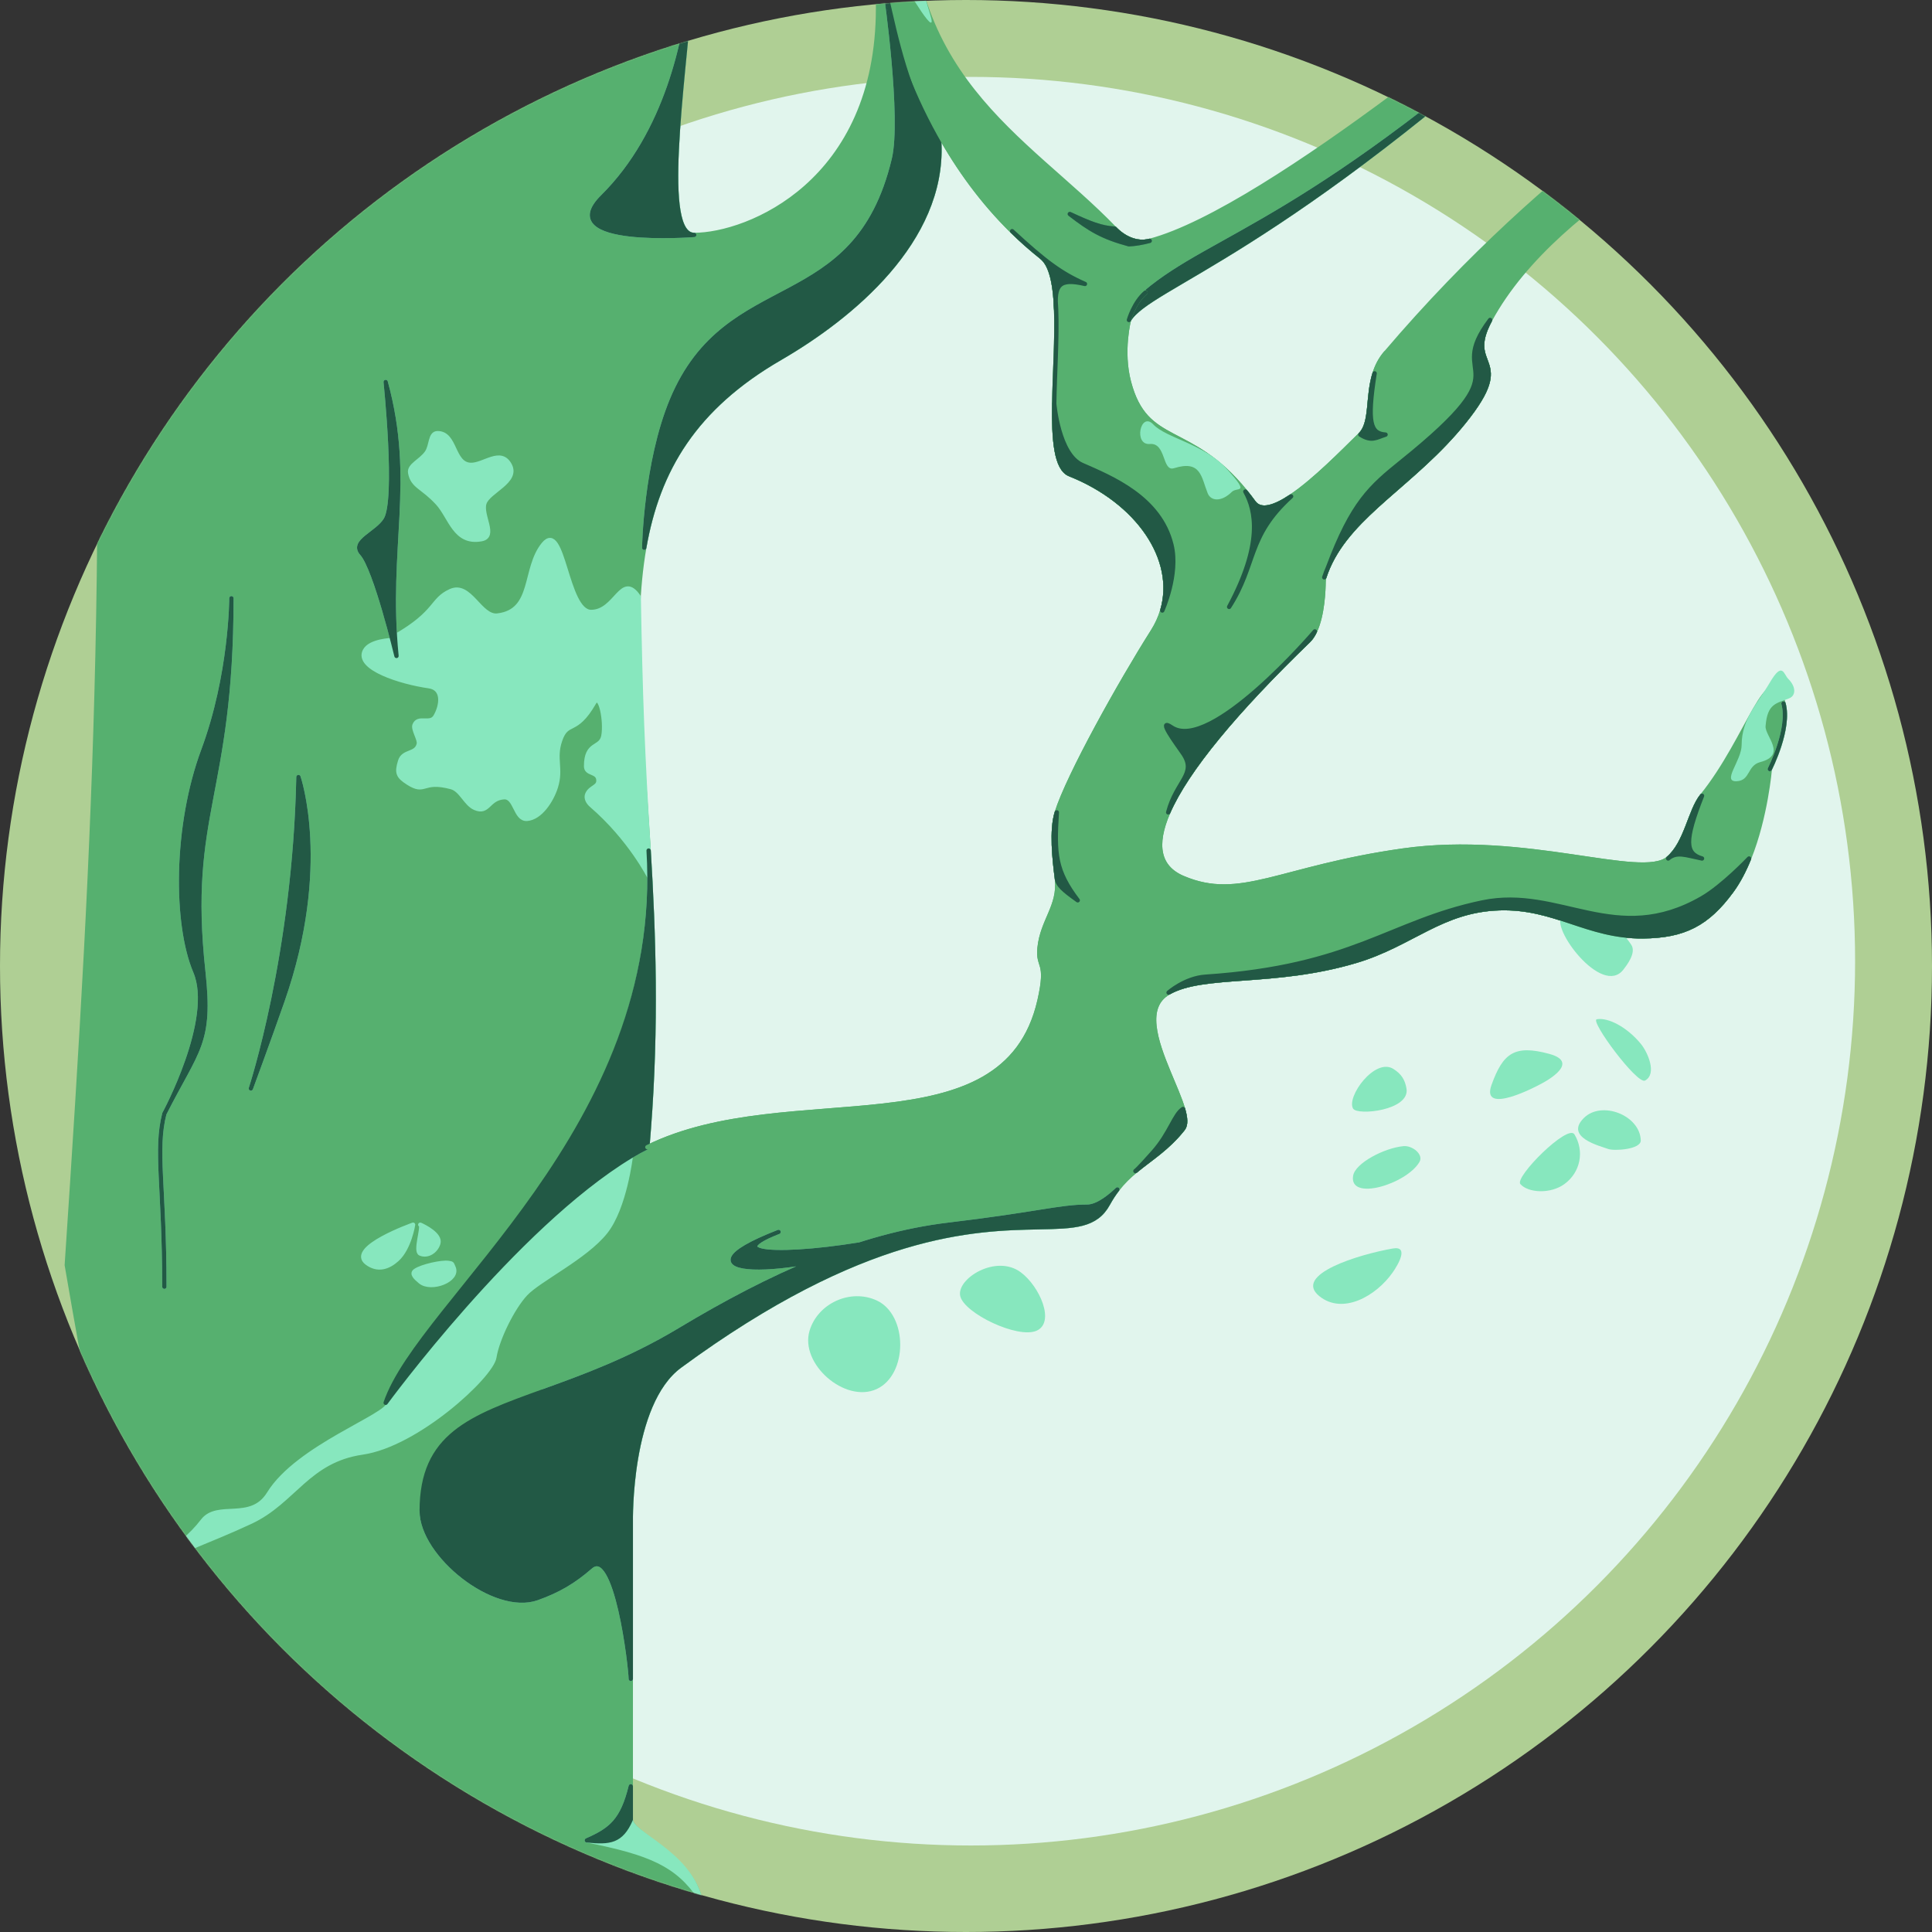<svg width="2010" height="2010" viewBox="0 0 2010 2010" fill="none" xmlns="http://www.w3.org/2000/svg">
<rect x="0" y="0" width="2010" height="2010" fill="#333333" stroke="none"/>
<g clip-path="url(#clip0_556_458)">
<circle cx="1005" cy="1005" r="1005" fill="#AFCF94"/>
<mask id="mask0_556_458" style="mask-type:alpha" maskUnits="userSpaceOnUse" x="0" y="0" width="2010" height="2010">
<circle cx="1005" cy="1005" r="1005" fill="#AFCF94"/>
</mask>
<g mask="url(#mask0_556_458)">
<circle cx="1010" cy="1000" r="920" fill="#E1F5ED"/>
<path fill-rule="evenodd" clip-rule="evenodd" d="M1152.75 1252.41C1155.83 1246.77 1159.09 1241.85 1162.5 1237.44C1157.25 1242.45 1143 1255.41 1131 1255.41C1102.5 1255.41 1079.73 1263.14 987.001 1274.16C956.099 1277.83 925.315 1284.85 894.479 1294.7C878.68 1299.75 862.867 1305.54 847.018 1312C800.924 1330.78 754.522 1355.25 707.251 1383.66C655.075 1415.02 606.417 1432.58 565.246 1447.44C489.24 1474.87 438.75 1493.1 438.75 1571.91C438.75 1617.66 514.5 1678.46 558.751 1662.66C580.841 1654.77 596.54 1645.59 614.251 1630.21C630.653 1611.83 656.251 1583.16 656.251 1583.16C656.251 1583.16 653.804 1460.43 707.251 1421.16C898.692 1280.48 1013.63 1278.16 1080.7 1276.8C1117.67 1276.05 1140.09 1275.6 1152.75 1252.41Z" fill="#56B06F"/>
<path d="M401.25 1459.41C401.25 1459.41 535.418 1276.05 656.251 1202.91C661.868 1199.51 667.623 1196.38 673.501 1193.49L675.001 1174.41C683.343 1066.74 680.042 970.656 674.822 884.909C692.447 1174.41 437.25 1352.91 401.25 1459.41Z" fill="#56B06F"/>
<path d="M642.001 2054.16C642.001 2112.32 639.021 2151.35 635.403 2184.72C635.323 2185.45 635.243 2186.18 635.163 2186.91C697.818 2108.34 725.309 2045.16 728.28 2015.91C731.251 1986.66 729.706 1979.85 728.28 1974.66C711.716 2038.87 674.251 2108.16 642.001 2054.16Z" fill="#56B06F"/>
<path d="M1181.25 1218.34C1181.65 1218 1182.06 1217.67 1182.46 1217.34C1197.93 1204.63 1214.78 1194.57 1230.75 1174.41C1234.06 1170.23 1233.44 1162.94 1230.75 1153.75C1221.75 1159.41 1217.25 1178.91 1200 1198.41C1188.89 1210.97 1184.31 1215.62 1182.46 1217.34C1181.44 1218.29 1181.25 1218.34 1181.25 1218.34Z" fill="#56B06F"/>
<path d="M810.001 1281.66C748.268 1305.75 814.045 1307.77 894.479 1294.7C905.638 1292.89 917.079 1290.78 928.501 1288.41C901.2 1299.14 872.623 1306.99 847.018 1312C770.627 1326.92 720.687 1316.51 810.001 1281.66Z" fill="#56B06F"/>
<path d="M1709.25 974.159C1751.95 973.777 1776.25 961.341 1801.5 926.909C1808.76 917.015 1814.74 905.345 1819.67 893.159C1819.67 893.159 1792.39 921.918 1770.75 934.409C1680.75 986.35 1622.96 921.964 1542 938.909C1445.25 959.159 1408.22 1005.84 1254 1016.16C1232.96 1017.57 1215.75 1032.66 1215.75 1032.66C1252.5 1011.66 1325.2 1025.21 1410.75 999.659C1468.76 982.335 1499.43 946.773 1560 944.909C1618.03 943.123 1651.2 974.677 1709.25 974.159Z" fill="#56B06F"/>
<path d="M587.251 1938.66C587.251 2171.72 505.715 2130.26 467.758 2227.41L519 2267.84C544.5 2082.66 587.251 2213.91 587.251 1938.66Z" fill="#56B06F"/>
<path d="M610.5 1914.66C634.219 1917.05 646.264 1916.06 656.251 1892.91V1858.41C647.617 1893.64 635.943 1903.57 610.5 1914.66Z" fill="#56B06F"/>
<path d="M1523.25 438.659C1578.75 369.659 1522.25 384.659 1550.25 332.909C1501.5 397.409 1589.25 374.909 1458.75 479.909C1425.75 506.46 1407 522.659 1381.69 590.159C1406.14 534.044 1471.49 503.017 1523.25 438.659Z" fill="#56B06F"/>
<path d="M1430.13 388.409C1422.31 413.05 1427.68 440.037 1415.25 452.159C1426.98 459.721 1431.85 455.234 1441.5 452.159C1426.01 451.071 1421.92 440.532 1430.13 388.409Z" fill="#56B06F"/>
<path d="M1770.75 827.909C1758 843.659 1754.49 877.249 1735.5 893.159C1744.5 885.618 1753.42 889.621 1770.75 893.159C1753.21 888.062 1752.26 874.872 1770.75 827.909Z" fill="#56B06F"/>
<path d="M811.501 372.659C886.113 329.439 981.646 250.399 977.251 149.159V139.939C949.701 90.488 932.048 39.052 921.819 -6.091C921.819 -6.091 940.272 122.617 930.001 165.659C890.089 332.909 756.884 277.409 699.001 416.159C671.702 481.596 670.214 569.909 670.214 569.909C684.355 488.752 722.619 424.146 811.501 372.659Z" fill="#56B06F"/>
<path d="M627 204.659C574.986 256.089 722.251 244.409 722.251 244.409C687.298 244.409 709.844 94.425 719.097 -16.591C713.851 39.659 693.751 138.659 627 204.659Z" fill="#56B06F"/>
<path d="M1174.5 332.909C1196.11 296.908 1331.28 266.18 1638 -15.841C1365 231.659 1263 243.886 1191.75 304.409C1179.67 314.673 1174.5 332.909 1174.5 332.909Z" fill="#56B06F"/>
<path d="M1113 493.409C1184.11 521.721 1225.04 581.839 1209.22 635.159C1209.22 635.159 1226.25 597.643 1218.75 566.909C1206.71 517.564 1156.5 497.159 1125.75 483.659C1101.16 472.862 1096.79 419.909 1096.79 419.909C1096.21 457.006 1098.5 487.634 1113 493.409Z" fill="#56B06F"/>
<path d="M1361.25 666.659C1363.9 664.1 1366.1 660.745 1367.94 656.91C1367.94 656.91 1259.27 784.263 1218.75 756.659C1203.34 746.159 1224 773.909 1230.75 783.659C1245.69 805.241 1224 812.159 1215.34 845.159C1234.47 801.115 1285.57 739.793 1361.25 666.659Z" fill="#56B06F"/>
<path d="M1099.5 845.159C1093.67 863.739 1097.04 894.093 1099.5 913.41C1099.53 913.921 1099.59 914.425 1099.68 914.923C1100.82 921.268 1107.23 926.695 1121.25 936.659C1098.06 906.088 1096.65 888.681 1099.5 845.159Z" fill="#56B06F"/>
<path d="M1053 240.5C1062.66 249.983 1072.9 259.067 1083.75 267.659C1088.11 271.113 1091.3 276.8 1093.6 284.159L1128.75 295.409C1103.71 284.426 1086.87 271.787 1053 240.5Z" fill="#56B06F"/>
<path d="M261 1132.41C261 1132.41 306.75 993.659 310.5 808.409C310.5 808.409 342.75 901.409 294 1040.91C279.98 1081.03 261 1132.41 261 1132.41Z" fill="#56B06F"/>
<path d="M401.25 397.409C429.75 501.659 401.25 569.159 412.5 682.409C412.5 682.409 390.75 591.659 376.5 575.909C364.985 563.181 392.322 555.318 401.25 540.659C414.04 519.659 401.25 397.409 401.25 397.409Z" fill="#56B06F"/>
<path d="M211.5 1010.91C193.5 845.908 240.75 827.909 240.75 622.409C240.75 622.409 240.75 701.909 211.5 780.659C182.25 859.409 182.25 961.408 203.25 1010.91C220.811 1052.3 186.451 1127.78 174.725 1151.4C172.428 1156.02 171 1158.66 171 1158.66C172.269 1156.15 173.511 1153.74 174.725 1151.4C206.511 1090.16 219.37 1083.06 211.5 1010.91Z" fill="#56B06F"/>
<path d="M1174.5 254.159C1169.76 248.59 1164.82 243.177 1159.72 237.886C1145.57 237.008 1134.51 232.636 1113 222.659C1133.93 238.773 1146.63 246.617 1174.5 254.159Z" fill="#56B06F"/>
<path d="M1196.11 250.577C1182.68 254.094 1169.35 247.879 1159.72 237.886C1164.82 243.177 1169.76 248.59 1174.5 254.159C1180.99 253.872 1188.23 252.641 1196.11 250.577Z" fill="#56B06F"/>
<path d="M1128.75 295.409L1093.6 284.159C1096.09 292.116 1097.54 302.028 1098.31 313.182C1098.52 316.173 1098.68 319.253 1098.79 322.409C1098.49 319.019 1098.32 315.948 1098.31 313.182C1098.24 294.719 1105.3 289.91 1128.75 295.409Z" fill="#56B06F"/>
<path d="M1343.25 516.437C1326.31 527.79 1311.57 532.714 1304.25 522.659C1301.34 518.66 1298.46 514.917 1295.61 511.409C1306.65 531.337 1313.93 565.886 1278.75 631.409C1307.25 587.159 1296.96 558.406 1343.25 516.437Z" fill="#56B06F"/>
<path d="M656.251 1583.16C656.251 1583.16 630.653 1611.83 614.251 1630.21C641.658 1606.41 656.197 1735.25 656.251 1746.66V1583.16Z" fill="#56B06F"/>
<path fill-rule="evenodd" clip-rule="evenodd" d="M1550.25 332.909C1621.77 200.73 1827 113.909 1827 113.909L1788.75 65.909C1788.75 65.909 1617.75 160.409 1441.5 367.409C1435.98 373.893 1432.46 381.046 1430.13 388.409C1421.92 440.532 1426.01 451.071 1441.5 452.159C1431.85 455.234 1426.98 459.721 1415.25 452.159C1397.44 469.525 1368 499.846 1343.25 516.437C1296.96 558.406 1307.25 587.159 1278.75 631.409C1313.93 565.886 1306.65 531.337 1295.61 511.409C1237.51 439.901 1192.37 465.546 1174.5 397.409C1166.03 365.112 1174.5 332.909 1174.5 332.909C1174.5 332.909 1179.67 314.673 1191.75 304.409C1263 243.886 1365 231.659 1638 -15.841L1606.5 -24.091C1606.5 -24.091 1321.03 217.851 1196.11 250.577C1188.23 252.641 1180.99 253.872 1174.5 254.159C1146.63 246.617 1133.93 238.773 1113 222.659C1134.51 232.636 1145.57 237.008 1159.72 237.886C1067.3 141.984 930.192 78.541 947.251 -141.09C933.633 -171.61 935.817 -111.5 921.751 -141.09C911.312 -141.09 906.608 -104.965 913.501 -52.323C915.376 -38.003 918.109 -22.461 921.819 -6.091C932.048 39.052 949.701 90.488 977.251 139.939C997.071 175.515 1022.01 210.062 1053 240.5C1086.87 271.787 1103.71 284.426 1128.75 295.409C1105.3 289.91 1098.24 294.719 1098.31 313.182C1098.52 316.173 1098.68 319.253 1098.79 322.409C1099.88 352.032 1097.3 388.316 1096.79 419.909C1096.79 419.909 1101.16 472.862 1125.75 483.659C1156.5 497.159 1206.71 517.564 1218.75 566.909C1226.25 597.643 1209.22 635.159 1209.22 635.159C1207.02 642.575 1203.72 649.86 1199.25 656.91C1165.5 710.16 1111.5 806.909 1099.5 845.159C1096.65 888.681 1098.06 906.088 1121.25 936.659C1107.23 926.695 1100.82 921.268 1099.68 914.923C1102.55 942.958 1084.44 957.555 1081.5 986.159C1079.32 1007.43 1091.01 999.219 1081.5 1040.91C1044.86 1201.49 820.921 1121.02 673.501 1193.49C667.623 1196.38 661.868 1199.51 656.251 1202.91C535.418 1276.05 401.25 1459.41 401.25 1459.41C437.25 1352.91 692.447 1174.41 674.822 884.909C667.153 758.938 655.341 655.268 670.214 569.909C670.214 569.909 671.702 481.596 699.001 416.159C756.884 277.409 890.089 332.909 930.001 165.659C940.272 122.617 921.819 -6.091 921.819 -6.091C918.109 -22.461 915.376 -38.003 913.501 -52.323V8.159C913.501 190.409 777.751 244.409 722.251 244.409C722.251 244.409 574.986 256.089 627 204.659C693.751 138.659 713.851 39.659 719.097 -16.591C724.536 -81.851 725.381 -133.646 707.251 -133.591C287.859 -45.935 112.17 3.376 96 92.159C101.706 248.315 104.019 385.196 103.611 512.909C103.426 570.988 102.677 627.171 101.429 682.409C96.735 890.177 84.969 1084.57 69.492 1316.16C157.922 1831.56 230.702 2065.37 467.758 2227.41C505.715 2130.26 587.251 2171.72 587.251 1938.66C587.251 2213.91 544.5 2082.66 519 2267.84L622.696 2349.66C622.63 2275.75 629.584 2237.61 635.163 2186.91C635.243 2186.18 635.323 2185.45 635.403 2184.72C639.021 2151.35 642.001 2112.32 642.001 2054.16C674.251 2108.16 711.716 2038.87 728.28 1974.66C715.927 1929.73 656.251 1907.7 656.251 1892.91C646.264 1916.06 634.219 1917.05 610.5 1914.66C635.943 1903.57 647.617 1893.64 656.251 1858.41V1746.66C656.197 1735.25 641.658 1606.41 614.251 1630.21C596.54 1645.59 580.841 1654.77 558.751 1662.66C514.5 1678.46 438.75 1617.66 438.75 1571.91C438.75 1493.1 489.24 1474.87 565.246 1447.44C606.417 1432.58 655.075 1415.02 707.251 1383.66C754.522 1355.25 800.924 1330.78 847.018 1312C770.627 1326.92 720.687 1316.51 810.001 1281.66C748.268 1305.75 814.045 1307.77 894.479 1294.7C925.315 1284.85 956.099 1277.83 987.001 1274.16C1079.73 1263.14 1102.5 1255.41 1131 1255.41C1143 1255.41 1157.25 1242.45 1162.5 1237.44C1168.37 1229.87 1174.68 1223.83 1181.25 1218.34C1181.65 1218 1182.06 1217.67 1182.46 1217.34C1184.31 1215.62 1188.89 1210.97 1200 1198.41C1217.25 1178.91 1221.75 1159.41 1230.75 1153.75C1227.59 1142.94 1221.57 1129.51 1215.75 1115.44C1202.35 1083.08 1189.97 1047.39 1215.75 1032.66C1215.75 1032.66 1232.96 1017.57 1254 1016.16C1408.22 1005.84 1445.25 959.159 1542 938.909C1622.96 921.964 1680.75 986.35 1770.75 934.409C1792.39 921.918 1819.67 893.159 1819.67 893.159C1837.14 849.914 1841.25 800.159 1841.25 800.159C1841.25 800.159 1862.68 758.174 1855.5 731.91C1841.25 679.757 1819.1 768.187 1770.75 827.909C1752.26 874.872 1753.21 888.062 1770.75 893.159C1753.42 889.621 1744.5 885.618 1735.5 893.159C1707.75 916.408 1587.79 866.749 1459.5 884.909C1331.21 903.068 1290.75 938.91 1230.75 913.41C1204.77 902.366 1200.73 878.804 1215.34 845.159C1224 812.159 1245.69 805.241 1230.75 783.659C1224 773.909 1203.34 746.159 1218.75 756.659C1259.27 784.263 1367.94 656.91 1367.94 656.91C1376.11 639.827 1376.95 613.236 1377.01 605.252C1377.02 603.699 1377.22 602.149 1377.7 600.673C1377.71 600.663 1377.71 600.653 1377.71 600.643C1378.88 597.048 1380.21 593.557 1381.69 590.159C1407 522.659 1425.75 506.46 1458.75 479.909C1589.25 374.909 1501.5 397.409 1550.25 332.909ZM240.75 622.409C240.75 827.909 193.5 845.908 211.5 1010.91C219.37 1083.06 206.511 1090.16 174.725 1151.4C172.428 1156.02 171 1158.66 171 1158.66C172.269 1156.15 173.511 1153.74 174.725 1151.4C186.451 1127.78 220.811 1052.3 203.25 1010.91C182.25 961.408 182.25 859.409 211.5 780.659C240.75 701.909 240.75 622.409 240.75 622.409ZM310.5 808.409C306.75 993.659 261 1132.41 261 1132.41C261 1132.41 279.98 1081.03 294 1040.91C342.75 901.409 310.5 808.409 310.5 808.409ZM412.5 682.409C401.25 569.159 429.75 501.659 401.25 397.409C401.25 397.409 414.04 519.659 401.25 540.659C392.322 555.318 364.985 563.181 376.5 575.909C390.75 591.659 412.5 682.409 412.5 682.409Z" fill="#56B06F"/>
<path d="M1550.25 332.909C1621.77 200.73 1827 113.909 1827 113.909L1788.75 65.909C1788.75 65.909 1617.75 160.409 1441.5 367.409C1435.98 373.893 1432.46 381.046 1430.13 388.409M1550.25 332.909C1522.25 384.659 1578.75 369.659 1523.25 438.659C1471.49 503.017 1406.14 534.044 1381.69 590.159M1550.25 332.909C1501.5 397.409 1589.25 374.909 1458.75 479.909C1425.75 506.46 1407 522.659 1381.69 590.159M1735.5 893.159C1707.75 916.408 1587.79 866.749 1459.5 884.909C1331.21 903.068 1290.75 938.91 1230.75 913.41C1204.77 902.366 1200.73 878.804 1215.34 845.159M1735.5 893.159C1754.49 877.249 1758 843.659 1770.75 827.909M1735.5 893.159C1744.5 885.618 1753.42 889.621 1770.75 893.159C1753.21 888.062 1752.26 874.872 1770.75 827.909M1770.75 827.909C1819.1 768.187 1841.25 679.757 1855.5 731.91C1862.68 758.174 1841.25 800.159 1841.25 800.159C1841.25 800.159 1837.14 849.914 1819.67 893.159M1215.75 1032.66C1252.5 1011.66 1325.2 1025.21 1410.75 999.659C1468.76 982.335 1499.43 946.773 1560 944.909C1618.03 943.123 1651.2 974.677 1709.25 974.159C1751.95 973.777 1776.25 961.341 1801.5 926.909C1808.76 917.015 1814.74 905.345 1819.67 893.159M1215.75 1032.66C1189.97 1047.39 1202.35 1083.08 1215.75 1115.44C1221.57 1129.51 1227.59 1142.94 1230.75 1153.75M1215.75 1032.66C1215.75 1032.66 1232.96 1017.57 1254 1016.16C1408.22 1005.84 1445.25 959.159 1542 938.909C1622.96 921.964 1680.75 986.35 1770.75 934.409C1792.39 921.918 1819.67 893.159 1819.67 893.159M656.251 1583.16C656.251 1583.16 653.804 1460.43 707.251 1421.16C898.692 1280.48 1013.63 1278.16 1080.7 1276.8C1117.67 1276.05 1140.09 1275.6 1152.75 1252.41C1155.83 1246.77 1159.09 1241.85 1162.5 1237.44M656.251 1583.16C656.251 1583.16 630.653 1611.83 614.251 1630.21M656.251 1583.16V1746.66M656.251 1892.91C656.251 1907.7 715.928 1929.73 728.28 1974.66M656.251 1892.91C646.264 1916.06 634.219 1917.05 610.5 1914.66C635.943 1903.57 647.617 1893.64 656.251 1858.41M656.251 1892.91V1858.41M1638 -15.841C1331.28 266.18 1196.11 296.908 1174.5 332.909M1638 -15.841C1625.7 -19.062 1606.5 -24.091 1606.5 -24.091M1638 -15.841C1365 231.659 1263 243.886 1191.75 304.409C1179.67 314.673 1174.5 332.909 1174.5 332.909M1638 -15.841L1606.5 -24.091M1174.5 332.909C1174.5 332.909 1166.03 365.112 1174.5 397.409C1192.37 465.546 1237.51 439.901 1295.61 511.409M1415.25 452.159C1427.68 440.037 1422.31 413.05 1430.13 388.409M1415.25 452.159C1426.98 459.721 1431.85 455.234 1441.5 452.159C1426.01 451.071 1421.92 440.532 1430.13 388.409M1415.25 452.159C1397.44 469.525 1368 499.846 1343.25 516.437M1606.5 -24.091C1606.5 -24.091 1321.03 217.851 1196.11 250.577M1174.5 254.159C1169.76 248.59 1164.82 243.177 1159.72 237.886M1174.5 254.159C1180.99 253.872 1188.23 252.641 1196.11 250.577M1174.5 254.159C1146.63 246.617 1133.93 238.773 1113 222.659C1134.51 232.636 1145.57 237.008 1159.72 237.886M1099.5 845.159C1111.5 806.909 1165.5 710.16 1199.25 656.91C1203.72 649.86 1207.02 642.575 1209.22 635.159M1099.5 845.159C1093.67 863.739 1097.04 894.093 1099.5 913.41M1099.5 845.159C1096.65 888.681 1098.06 906.088 1121.25 936.659C1107.23 926.695 1100.82 921.268 1099.68 914.923M1099.5 913.41C1099.57 913.918 1099.62 914.423 1099.68 914.923M1099.5 913.41C1099.53 913.921 1099.59 914.425 1099.68 914.923M722.251 244.409C777.751 244.409 913.501 190.409 913.501 8.159V-52.323M722.251 244.409C722.251 244.409 574.986 256.089 627 204.659C693.751 138.659 713.851 39.659 719.097 -16.591M722.251 244.409C687.298 244.409 709.844 94.425 719.097 -16.591M171 1338.66C171 1234.29 161.23 1196.42 171 1158.66M977.251 139.939V149.159C981.646 250.399 886.113 329.439 811.501 372.659C722.619 424.146 684.355 488.752 670.214 569.909M977.251 139.939C949.701 90.488 932.048 39.052 921.819 -6.091M977.251 139.939C997.071 175.515 1022.01 210.062 1053 240.5M622.696 2349.66L467.758 2227.41M622.696 2349.66L519 2267.84M622.696 2349.66C622.63 2275.75 629.584 2237.61 635.163 2186.91M622.696 2349.66C622.629 2274.69 629.785 2236.53 635.403 2184.72M467.758 2227.41C505.715 2130.26 587.251 2171.72 587.251 1938.66C587.251 2213.91 544.5 2082.66 519 2267.84M467.758 2227.41L519 2267.84M467.758 2227.41C230.702 2065.37 157.922 1831.56 69.492 1316.16C84.969 1084.57 96.735 890.177 101.429 682.409C102.677 627.171 103.426 570.988 103.611 512.909C104.019 385.196 101.706 248.315 96 92.159C112.17 3.376 287.859 -45.935 707.251 -133.591C725.381 -133.646 724.536 -81.851 719.097 -16.591M1162.5 1237.44C1157.25 1242.45 1143 1255.41 1131 1255.41C1102.5 1255.41 1079.73 1263.14 987.001 1274.16C956.099 1277.83 925.315 1284.85 894.479 1294.7M1162.5 1237.44C1168.37 1229.87 1174.68 1223.83 1181.25 1218.34M674.822 884.909C680.042 970.656 683.343 1066.74 675.001 1174.41L673.501 1193.49M674.822 884.909C692.447 1174.41 437.25 1352.91 401.25 1459.41C401.25 1459.41 535.418 1276.05 656.251 1202.91C661.868 1199.51 667.623 1196.38 673.501 1193.49M674.822 884.909C667.153 758.938 655.341 655.268 670.214 569.909M1196.11 250.577C1182.68 254.094 1169.35 247.879 1159.72 237.886M1159.72 237.886C1067.3 141.984 930.192 78.541 947.251 -141.09C933.633 -171.61 935.817 -111.5 921.751 -141.09C911.312 -141.09 906.608 -104.965 913.501 -52.323M1377.71 600.643C1377.23 602.133 1377.02 603.686 1377.01 605.252M1377.71 600.643C1377.71 600.653 1377.71 600.663 1377.7 600.673C1377.22 602.149 1377.02 603.699 1377.01 605.252V605.252M1377.71 600.643C1378.88 597.048 1380.21 593.557 1381.69 590.159M1377.01 605.252C1376.95 613.236 1376.11 639.827 1367.94 656.91M673.501 1193.49C820.921 1121.02 1044.86 1201.49 1081.5 1040.91C1091.01 999.219 1079.32 1007.43 1081.5 986.159C1084.44 957.555 1102.55 942.958 1099.68 914.923M728.28 1974.66C729.705 1979.85 731.251 1986.66 728.28 2015.91C725.309 2045.16 697.818 2108.34 635.163 2186.91M728.28 1974.66C711.716 2038.87 674.251 2108.16 642.001 2054.16C642.001 2112.32 639.021 2151.35 635.403 2184.72M635.163 2186.91C635.243 2186.18 635.323 2185.45 635.403 2184.72M1181.25 1218.34C1181.65 1218 1182.06 1217.67 1182.46 1217.34M1181.25 1218.34C1181.25 1218.34 1181.44 1218.29 1182.46 1217.34M1230.75 1153.75C1233.44 1162.94 1234.06 1170.23 1230.75 1174.41C1214.78 1194.57 1197.93 1204.63 1182.46 1217.34M1230.75 1153.75C1221.75 1159.41 1217.25 1178.91 1200 1198.41C1188.89 1210.97 1184.31 1215.62 1182.46 1217.34M656.251 1858.41V1746.66M913.501 -52.323C915.376 -38.003 918.109 -22.461 921.819 -6.091M670.214 569.909C670.214 569.909 671.702 481.596 699.001 416.159C756.884 277.409 890.089 332.909 930.001 165.659C940.272 122.617 921.819 -6.091 921.819 -6.091M1209.22 635.159C1225.04 581.839 1184.11 521.721 1113 493.409C1098.5 487.634 1096.21 457.006 1096.79 419.909M1209.22 635.159C1209.22 635.159 1226.25 597.643 1218.75 566.909C1206.71 517.564 1156.5 497.159 1125.75 483.659C1101.16 472.862 1096.79 419.909 1096.79 419.909M1096.79 419.909C1097.3 388.316 1099.88 352.032 1098.79 322.409M1367.94 656.91C1366.1 660.745 1363.9 664.1 1361.25 666.659C1285.57 739.793 1234.47 801.115 1215.34 845.159M1367.94 656.91C1367.94 656.91 1259.27 784.263 1218.75 756.659C1203.34 746.159 1224 773.909 1230.75 783.659C1245.69 805.241 1224 812.159 1215.34 845.159M1053 240.5C1062.66 249.983 1072.9 259.067 1083.75 267.659C1088.11 271.113 1091.3 276.8 1093.6 284.159M1053 240.5C1086.87 271.787 1103.71 284.426 1128.75 295.409M1128.75 295.409L1093.6 284.159M1128.75 295.409C1105.3 289.91 1098.24 294.719 1098.31 313.182M1093.6 284.159C1096.09 292.116 1097.54 302.028 1098.31 313.182M171 1158.66C171 1158.66 172.428 1156.02 174.725 1151.4M171 1158.66C172.269 1156.15 173.511 1153.74 174.725 1151.4M1098.79 322.409C1098.68 319.253 1098.52 316.173 1098.31 313.182M1098.79 322.409C1098.49 319.019 1098.32 315.948 1098.31 313.182M1343.25 516.437C1326.31 527.79 1311.57 532.714 1304.25 522.659C1301.34 518.66 1298.46 514.917 1295.61 511.409M1343.25 516.437C1296.96 558.406 1307.25 587.159 1278.75 631.409C1313.93 565.886 1306.65 531.337 1295.61 511.409M614.251 1630.21C596.54 1645.59 580.841 1654.77 558.751 1662.66C514.5 1678.46 438.75 1617.66 438.75 1571.91C438.75 1493.1 489.24 1474.87 565.246 1447.44C606.417 1432.58 655.075 1415.02 707.251 1383.66C754.522 1355.25 800.924 1330.78 847.018 1312M614.251 1630.21C641.658 1606.41 656.197 1735.25 656.251 1746.66M847.018 1312C770.627 1326.92 720.687 1316.51 810.001 1281.66C748.268 1305.75 814.045 1307.77 894.479 1294.7M847.018 1312C872.623 1306.99 901.2 1299.14 928.501 1288.41C917.079 1290.78 905.638 1292.89 894.479 1294.7M847.018 1312C862.867 1305.54 878.68 1299.75 894.479 1294.7M174.725 1151.4C206.511 1090.16 219.37 1083.06 211.5 1010.91C193.5 845.908 240.75 827.909 240.75 622.409C240.75 622.409 240.75 701.909 211.5 780.659C182.25 859.409 182.25 961.408 203.25 1010.91C220.811 1052.3 186.451 1127.78 174.725 1151.4ZM261 1132.41C261 1132.41 306.75 993.659 310.5 808.409C310.5 808.409 342.75 901.409 294 1040.91C279.98 1081.03 261 1132.41 261 1132.41ZM401.25 397.409C429.75 501.659 401.25 569.159 412.5 682.409C412.5 682.409 390.75 591.659 376.5 575.909C364.985 563.181 392.322 555.318 401.25 540.659C414.04 519.659 401.25 397.409 401.25 397.409Z" stroke="#56B06F" stroke-width="4.5" stroke-linecap="round" stroke-linejoin="round"/>
<path d="M404.25 1460.16C404.25 1460.16 535.418 1276.05 656.251 1202.91C661.868 1199.51 667.623 1196.38 673.501 1193.49L675.001 1174.41C683.343 1066.74 680.043 970.656 674.822 884.909C675.392 894.274 675.677 903.524 675.693 912.659C676.164 1185.88 439.086 1357.1 404.25 1460.16Z" fill="#87E7BE"/>
<path d="M642.001 2054.16C642.001 2113.6 638.888 2153.05 635.163 2186.91C697.818 2108.34 725.309 2045.16 728.28 2015.91C731.251 1986.66 729.706 1979.85 728.28 1974.66C711.716 2038.87 674.251 2108.16 642.001 2054.16Z" fill="#87E7BE"/>
<path d="M1181.25 1218.34C1197.05 1205.15 1214.37 1195.1 1230.75 1174.41C1234.06 1170.23 1233.44 1162.94 1230.75 1153.75C1221.75 1159.41 1217.25 1178.91 1200 1198.41C1182.75 1217.91 1181.25 1218.34 1181.25 1218.34Z" fill="#87E7BE"/>
<path d="M810.001 1281.66C739.703 1309.09 834.751 1307.91 928.501 1288.41C819.751 1331.16 690.751 1328.19 810.001 1281.66Z" fill="#87E7BE"/>
<path d="M1709.25 974.159C1751.95 973.777 1776.25 961.341 1801.5 926.909C1808.76 917.015 1814.74 905.345 1819.67 893.159C1819.67 893.159 1792.39 921.918 1770.75 934.409C1680.75 986.35 1622.96 921.964 1542 938.909C1445.25 959.159 1408.22 1005.84 1254 1016.16C1232.96 1017.57 1215.75 1032.66 1215.75 1032.66C1252.5 1011.66 1325.2 1025.21 1410.75 999.659C1468.76 982.335 1499.43 946.773 1560 944.909C1618.03 943.123 1651.2 974.677 1709.25 974.159Z" fill="#87E7BE"/>
<path d="M587.251 1938.66C587.251 2171.72 505.715 2130.26 467.758 2227.41L519 2267.84C544.5 2082.66 587.251 2213.91 587.251 1938.66Z" fill="#87E7BE"/>
<path d="M610.5 1914.66C634.219 1917.05 646.264 1916.06 656.251 1892.91V1858.41C647.617 1893.64 635.943 1903.57 610.5 1914.66Z" fill="#87E7BE"/>
<path d="M1523.25 438.659C1578.75 369.659 1522.25 384.659 1550.25 332.909C1501.5 397.409 1589.25 374.909 1458.75 479.909C1425.75 506.46 1407 522.659 1381.69 590.159C1406.14 534.044 1471.49 503.017 1523.25 438.659Z" fill="#87E7BE"/>
<path d="M1430.13 388.409C1422.31 413.05 1427.68 440.037 1415.25 452.159C1426.98 459.721 1431.85 455.234 1441.5 452.159C1426.01 451.071 1421.92 440.532 1430.13 388.409Z" fill="#87E7BE"/>
<path d="M1770.75 827.909C1758 843.659 1754.49 877.249 1735.5 893.159C1744.5 885.618 1753.42 889.621 1770.75 893.159C1753.21 888.062 1752.26 874.872 1770.75 827.909Z" fill="#87E7BE"/>
<path d="M811.501 372.659C886.113 329.439 981.646 250.399 977.251 149.159V139.939C949.701 90.488 932.048 39.052 921.819 -6.091C921.819 -6.091 940.272 122.617 930.001 165.659C890.089 332.909 756.884 277.409 699.001 416.159C671.702 481.596 670.214 569.909 670.214 569.909C684.355 488.752 722.619 424.146 811.501 372.659Z" fill="#87E7BE"/>
<path d="M627.001 204.659C574.986 256.089 722.251 244.409 722.251 244.409C687.298 244.409 709.844 94.425 719.097 -16.591C713.851 39.659 693.751 138.659 627.001 204.659Z" fill="#87E7BE"/>
<path d="M1174.5 332.909C1196.11 296.908 1331.28 266.18 1638 -15.841C1365 231.659 1263 243.886 1191.75 304.409C1179.67 314.673 1174.5 332.909 1174.5 332.909Z" fill="#87E7BE"/>
<path d="M1113 493.409C1184.11 521.721 1225.04 581.839 1209.22 635.159C1209.22 635.159 1226.25 597.643 1218.75 566.909C1206.71 517.564 1156.5 497.159 1125.75 483.659C1101.16 472.862 1096.79 419.909 1096.79 419.909C1096.21 457.006 1098.5 487.634 1113 493.409Z" fill="#87E7BE"/>
<path d="M1361.25 666.659C1363.9 664.1 1366.1 660.745 1367.94 656.91C1367.94 656.91 1259.27 784.263 1218.75 756.659C1203.34 746.159 1224 773.909 1230.75 783.659C1245.69 805.241 1224 812.159 1215.34 845.159C1234.47 801.115 1285.57 739.793 1361.25 666.659Z" fill="#87E7BE"/>
<path d="M1099.5 845.159C1093.67 863.739 1097.04 894.093 1099.5 913.41C1099.86 920.444 1106.13 925.913 1121.25 936.659C1098.06 906.088 1096.65 888.681 1099.5 845.159Z" fill="#87E7BE"/>
<path d="M261 1132.41C261 1132.41 306.75 993.659 310.5 808.409C310.5 808.409 342.75 901.409 294 1040.91C279.98 1081.03 261 1132.41 261 1132.41Z" fill="#87E7BE"/>
<path d="M401.25 397.409C428.01 495.294 404.518 560.779 410.862 662.159C411.275 668.751 411.813 675.494 412.5 682.409C412.5 682.409 410.923 675.83 408.341 665.909C401.332 638.979 386.913 587.418 376.5 575.909C364.985 563.181 392.322 555.318 401.25 540.659C414.04 519.659 401.25 397.409 401.25 397.409Z" fill="#87E7BE"/>
<path d="M211.5 1010.91C193.5 845.908 240.75 827.909 240.75 622.409C240.75 622.409 240.75 701.909 211.5 780.659C182.25 859.409 182.25 961.408 203.25 1010.91C224.25 1060.41 171 1158.66 171 1158.66C205.499 1090.61 219.671 1085.81 211.5 1010.91Z" fill="#87E7BE"/>
<path d="M1174.5 254.159C1169.76 248.59 1164.82 243.177 1159.72 237.886C1145.57 237.008 1134.51 232.636 1113 222.659C1133.93 238.773 1146.63 246.617 1174.5 254.159Z" fill="#87E7BE"/>
<path d="M1196.11 250.577C1182.68 254.094 1169.35 247.879 1159.72 237.886C1164.82 243.177 1169.76 248.59 1174.5 254.159C1180.99 253.872 1188.23 252.641 1196.11 250.577Z" fill="#87E7BE"/>
<path d="M1128.75 295.409L1093.6 284.159C1096.76 294.25 1098.24 307.484 1098.79 322.409C1096.49 296.39 1101.78 289.086 1128.75 295.409Z" fill="#87E7BE"/>
<path d="M1343.25 516.437C1326.31 527.79 1311.57 532.714 1304.25 522.659C1301.34 518.66 1298.46 514.917 1295.61 511.409C1306.65 531.337 1313.93 565.886 1278.75 631.409C1307.25 587.159 1296.96 558.406 1343.25 516.437Z" fill="#87E7BE"/>
<path d="M656.251 1583.16C656.251 1583.16 630.653 1611.83 614.251 1630.21C641.658 1606.41 656.197 1735.25 656.251 1746.66V1583.16Z" fill="#87E7BE"/>
<path d="M489.751 483.659C470.594 483.055 474.417 450.659 455.251 450.659C447.162 450.659 449.125 463.611 444.001 470.909C437.722 479.85 425.342 484.062 426.751 491.909C429.308 506.159 439.549 506.293 455.251 523.409C468.734 538.106 473.251 566.147 501.001 560.909C516.751 557.936 499.794 535.899 504.001 523.409C508.207 510.918 539.675 500.909 530.251 483.659C520.826 466.409 503.407 484.089 489.751 483.659Z" fill="#87E7BE"/>
<path d="M675.693 912.659C675.677 903.524 675.392 894.274 674.822 884.909C668.439 782.67 666.313 724.819 664.501 620.909C646.501 594.659 641.251 636.659 615.001 636.659C588.751 636.659 586.468 540.698 565.501 566.159C544.501 591.659 556.501 635.909 517.501 640.409C499.402 642.497 489.001 605.744 468.751 614.909C448.501 624.073 455.251 636.659 410.862 662.159C411.275 668.751 411.813 675.494 412.5 682.409C412.5 682.409 410.923 675.83 408.341 665.909C408.341 665.909 384.907 666.345 379.5 677.159C370.5 695.159 416.792 709.7 446.251 713.909C462.001 716.159 459.708 733.897 453.001 745.409C447.672 754.554 435.064 744.535 431.251 754.409C429.562 758.78 436.733 769.326 435.751 773.909C433.275 785.453 419.686 780.613 416.251 791.909C412.589 803.945 413.904 807.627 424.501 814.409C443.251 826.409 438.751 810.659 469.501 818.909C479.875 821.692 484.362 836.463 494.251 840.659C508.393 846.659 507.649 830.593 524.251 829.409C536.58 828.529 535.92 852.774 548.251 851.909C561.986 850.944 573.751 833.159 578.251 818.909C584.392 799.46 576.109 789.442 582.751 770.159C590.213 748.493 598.501 764.909 618.001 731.159C624.755 719.468 630.592 750.659 627.751 765.659C625.165 779.309 609.751 771.659 609.751 797.159C609.751 805.536 621.264 802.373 622.501 810.659C623.777 819.208 614.516 818.309 611.036 826.191C609.213 830.32 611.808 834.798 615.225 837.746C655.791 872.748 675.693 912.659 675.693 912.659Z" fill="#87E7BE"/>
<path d="M429.751 1274.16C429.751 1274.16 361.077 1298.42 381.75 1313.91C393.062 1322.38 404.25 1318.41 413.25 1310.16C425.996 1298.47 429.751 1274.16 429.751 1274.16Z" fill="#87E7BE"/>
<path d="M437.717 1274.37C440.39 1276.92 431.632 1301.76 437.251 1304.16C444.967 1307.46 453.564 1301.69 456.001 1293.66C458.8 1284.43 440.866 1275.8 437.717 1274.37Z" fill="#87E7BE"/>
<path d="M437.251 1333.41C448.515 1342.84 477.969 1331.72 471.751 1318.41C469.908 1314.46 470.798 1314.61 466.501 1313.91C459.852 1312.83 438.661 1317.4 432.001 1322.16C427.804 1325.16 432.229 1329.2 437.251 1333.41Z" fill="#87E7BE"/>
<path d="M656.251 1202.91C535.418 1276.05 404.25 1460.16 404.25 1460.16C404.25 1472.91 309.75 1505.16 279.75 1553.91C261.126 1584.17 226.419 1561.82 210.75 1582.41C187.081 1613.5 144.047 1635.63 135.015 1630.22C135.353 1630.84 139.936 1641.19 139.361 1645.68C147.027 1637.72 174.82 1628.99 180 1621.41C185.922 1612.74 216.176 1604.14 261 1583.16C305.824 1562.18 320.037 1519.41 377.037 1511.16C434.037 1502.91 511.21 1431.54 514.287 1412.16C517.364 1392.78 533.363 1360.51 546.751 1346.16C560.746 1331.16 608.996 1308.11 630.001 1281.66C650.088 1256.37 656.251 1202.91 656.251 1202.91Z" fill="#87E7BE"/>
<path d="M656.251 1892.91C646.264 1916.06 634.219 1917.05 610.5 1914.66C677.08 1927.78 704.765 1939.97 728.28 1974.66C715.084 1926.66 656.268 1907.87 656.251 1892.91Z" fill="#87E7BE"/>
<path d="M1827 113.909L1788.75 65.909M1855.5 731.91C1862.68 758.174 1841.25 800.159 1841.25 800.159M656.251 1583.16C656.251 1583.16 653.804 1460.43 707.251 1421.16C898.692 1280.48 1013.63 1278.16 1080.7 1276.8C1117.67 1276.05 1140.09 1275.6 1152.75 1252.41C1155.83 1246.77 1159.09 1241.85 1162.5 1237.44C1157.25 1242.45 1143 1255.41 1131 1255.41C1102.5 1255.41 1079.73 1263.14 987.001 1274.16C894.219 1285.18 802.501 1326.41 707.251 1383.66C655.075 1415.02 606.417 1432.58 565.246 1447.44M656.251 1583.16C656.251 1583.16 630.653 1611.83 614.251 1630.21M656.251 1583.16V1746.66C656.197 1735.25 641.658 1606.41 614.251 1630.21M438.75 1571.91C438.75 1617.66 514.5 1678.46 558.751 1662.66C580.841 1654.77 596.54 1645.59 614.251 1630.21M656.251 1892.91C646.264 1916.06 634.219 1917.05 610.5 1914.66M656.251 1892.91V1858.41C647.617 1893.64 635.943 1903.57 610.5 1914.66M656.251 1892.91C656.268 1907.87 715.084 1926.66 728.28 1974.66M1638 -15.841C1331.28 266.18 1196.11 296.908 1174.5 332.909C1174.5 332.909 1179.67 314.673 1191.75 304.409C1263 243.886 1365 231.659 1638 -15.841ZM1638 -15.841C1625.7 -19.062 1606.5 -24.091 1606.5 -24.091M1174.5 254.159C1169.76 248.59 1164.82 243.177 1159.72 237.886M1174.5 254.159C1180.99 253.872 1188.23 252.641 1196.11 250.577C1182.68 254.094 1169.35 247.879 1159.72 237.886M1174.5 254.159C1146.63 246.617 1133.93 238.773 1113 222.659C1134.51 232.636 1145.57 237.008 1159.72 237.886M921.751 -141.09C935.817 -111.5 933.633 -171.61 947.251 -141.09M1083.75 267.659C1088.11 271.113 1091.3 276.8 1093.6 284.159M656.251 1202.91C535.418 1276.05 404.25 1460.16 404.25 1460.16M656.251 1202.91C661.868 1199.51 667.623 1196.38 673.501 1193.49L675.001 1174.41C683.343 1066.74 680.042 970.656 674.822 884.909M656.251 1202.91C656.251 1202.91 650.088 1256.37 630.001 1281.66C608.996 1308.11 560.746 1331.16 546.751 1346.16C533.363 1360.51 517.364 1392.78 514.287 1412.16C511.21 1431.54 434.037 1502.91 377.037 1511.16C320.037 1519.41 305.824 1562.18 261 1583.16C216.176 1604.14 185.922 1612.74 180 1621.41C174.82 1628.99 147.027 1637.72 139.361 1645.68M404.25 1460.16C404.25 1472.91 309.75 1505.16 279.75 1553.91C261.126 1584.17 226.419 1561.82 210.75 1582.41C187.081 1613.5 144.047 1635.63 135.015 1630.22M404.25 1460.16C439.086 1357.1 676.164 1185.88 675.693 912.659M171 1338.66C171 1234.29 161.23 1196.42 171 1158.66M622.696 2349.66L467.758 2227.41M467.758 2227.41C505.715 2130.26 587.251 2171.72 587.251 1938.66C587.251 2213.91 544.5 2082.66 519 2267.84L467.758 2227.41ZM674.822 884.909C675.392 894.274 675.677 903.524 675.693 912.659M674.822 884.909C668.439 782.67 666.313 724.819 664.501 620.909C646.501 594.659 641.251 636.659 615.001 636.659C588.751 636.659 586.468 540.698 565.501 566.159C544.501 591.659 556.501 635.909 517.501 640.409C499.402 642.497 489.001 605.744 468.751 614.909C448.501 624.073 455.251 636.659 410.862 662.159M1377.71 600.643C1378.88 597.048 1380.21 593.557 1381.69 590.159M728.28 1974.66C729.706 1979.85 731.251 1986.66 728.28 2015.91C725.309 2045.16 697.818 2108.34 635.163 2186.91C638.888 2153.05 642.001 2113.6 642.001 2054.16C674.251 2108.16 711.716 2038.87 728.28 1974.66ZM728.28 1974.66C704.765 1939.97 677.08 1927.78 610.5 1914.66M1381.69 590.159C1406.14 534.044 1471.49 503.017 1523.25 438.659C1578.75 369.659 1522.25 384.659 1550.25 332.909C1501.5 397.409 1589.25 374.909 1458.75 479.909C1425.75 506.46 1407 522.659 1381.69 590.159ZM1093.6 284.159L1128.75 295.409C1101.78 289.086 1096.49 296.39 1098.79 322.409C1098.24 307.484 1096.76 294.25 1093.6 284.159ZM171 1158.66C205.499 1090.61 219.671 1085.81 211.5 1010.91C193.5 845.908 240.75 827.909 240.75 622.409C240.75 622.409 240.75 701.909 211.5 780.659C182.25 859.409 182.25 961.408 203.25 1010.91C224.25 1060.41 171 1158.66 171 1158.66ZM135 1630.21L138 1647.66M135 1630.21C134.99 1630.18 134.995 1630.18 135.015 1630.22M135 1630.21L135.015 1630.22M675.693 912.659C675.693 912.659 655.791 872.748 615.225 837.746C611.808 834.798 609.213 830.32 611.036 826.191C614.516 818.309 623.777 819.208 622.501 810.659C621.264 802.373 609.751 805.536 609.751 797.159C609.751 771.659 625.165 779.309 627.751 765.659C630.592 750.659 624.755 719.468 618.001 731.159C598.501 764.909 590.213 748.493 582.751 770.159C576.109 789.442 584.392 799.46 578.251 818.909C573.751 833.159 561.986 850.944 548.251 851.909C535.92 852.774 536.58 828.529 524.251 829.409C507.649 830.593 508.393 846.659 494.251 840.659C484.362 836.463 479.875 821.692 469.501 818.909C438.751 810.659 443.251 826.409 424.501 814.409C413.904 807.627 412.589 803.945 416.251 791.909C419.686 780.613 433.275 785.453 435.751 773.909C436.733 769.326 429.562 758.78 431.251 754.409C435.064 744.535 447.672 754.554 453.001 745.409C459.708 733.897 462.001 716.159 446.251 713.909C416.792 709.7 370.5 695.159 379.5 677.159C384.907 666.345 408.341 665.909 408.341 665.909M408.341 665.909C410.923 675.83 412.5 682.409 412.5 682.409C411.813 675.494 411.275 668.751 410.862 662.159M408.341 665.909C401.332 638.979 386.913 587.418 376.5 575.909C364.985 563.181 392.322 555.318 401.25 540.659C414.04 519.659 401.25 397.409 401.25 397.409C428.01 495.294 404.518 560.779 410.862 662.159M437.717 1274.37C440.39 1276.92 431.632 1301.76 437.251 1304.16C444.967 1307.46 453.564 1301.69 456.001 1293.66C458.8 1284.43 440.866 1275.8 437.717 1274.37ZM437.717 1274.37C437.416 1274.23 437.251 1274.16 437.251 1274.16C437.434 1274.17 437.589 1274.24 437.717 1274.37ZM138 1647.66C138.282 1646.98 138.744 1646.32 139.361 1645.68M138 1647.66C138.813 1647.45 139.227 1646.72 139.361 1645.68M135.015 1630.22C135.353 1630.84 139.936 1641.19 139.361 1645.68M1361.25 666.659C1363.9 664.1 1366.1 660.745 1367.94 656.91C1367.94 656.91 1259.27 784.263 1218.75 756.659C1203.34 746.159 1224 773.909 1230.75 783.659C1245.69 805.241 1224 812.159 1215.34 845.159C1234.47 801.115 1285.57 739.793 1361.25 666.659ZM1735.5 893.159C1754.49 877.249 1758 843.659 1770.75 827.909C1752.26 874.872 1753.21 888.062 1770.75 893.159C1753.42 889.621 1744.5 885.618 1735.5 893.159ZM1801.5 926.909C1776.25 961.341 1751.95 973.777 1709.25 974.159C1651.2 974.677 1618.03 943.123 1560 944.909C1499.43 946.773 1468.76 982.335 1410.75 999.659C1325.2 1025.21 1252.5 1011.66 1215.75 1032.66C1215.75 1032.66 1232.96 1017.57 1254 1016.16C1408.22 1005.84 1445.25 959.159 1542 938.909C1622.96 921.964 1680.75 986.35 1770.75 934.409C1792.39 921.918 1819.67 893.159 1819.67 893.159C1814.74 905.345 1808.76 917.015 1801.5 926.909ZM1230.75 1174.41C1214.37 1195.1 1197.05 1205.15 1181.25 1218.34C1181.25 1218.34 1182.75 1217.91 1200 1198.41C1217.25 1178.91 1221.75 1159.41 1230.75 1153.75C1233.44 1162.94 1234.06 1170.23 1230.75 1174.41ZM1304.25 522.659C1311.57 532.714 1326.31 527.79 1343.25 516.437C1296.96 558.406 1307.25 587.159 1278.75 631.409C1313.93 565.886 1306.65 531.337 1295.61 511.409C1298.46 514.917 1301.34 518.66 1304.25 522.659ZM1415.25 452.159C1427.68 440.037 1422.31 413.05 1430.13 388.409C1421.92 440.532 1426.01 451.071 1441.5 452.159C1431.85 455.234 1426.98 459.721 1415.25 452.159ZM1113 493.409C1184.11 521.721 1225.04 581.839 1209.22 635.159C1209.22 635.159 1226.25 597.643 1218.75 566.909C1206.71 517.564 1156.5 497.159 1125.75 483.659C1101.16 472.862 1096.79 419.909 1096.79 419.909C1096.21 457.006 1098.5 487.634 1113 493.409ZM1099.5 845.159C1093.67 863.739 1097.04 894.093 1099.5 913.41C1099.86 920.444 1106.13 925.913 1121.25 936.659C1098.06 906.088 1096.65 888.681 1099.5 845.159ZM722.251 244.409C722.251 244.409 574.986 256.089 627.001 204.659C693.751 138.659 713.851 39.659 719.097 -16.591C709.844 94.425 687.298 244.409 722.251 244.409ZM977.251 149.159C981.646 250.399 886.113 329.439 811.501 372.659C722.619 424.146 684.355 488.752 670.214 569.909C670.214 569.909 671.702 481.596 699.001 416.159C756.884 277.409 890.089 332.909 930.001 165.659C940.272 122.617 921.819 -6.091 921.819 -6.091C932.048 39.052 949.701 90.488 977.251 139.939V149.159ZM261 1132.41C261 1132.41 306.75 993.659 310.5 808.409C310.5 808.409 342.75 901.409 294 1040.91C279.98 1081.03 261 1132.41 261 1132.41ZM810.001 1281.66C739.703 1309.09 834.751 1307.91 928.501 1288.41C819.751 1331.16 690.751 1328.19 810.001 1281.66ZM429.751 1274.16C429.751 1274.16 361.077 1298.42 381.75 1313.91C393.062 1322.38 404.25 1318.41 413.251 1310.16C425.996 1298.47 429.751 1274.16 429.751 1274.16ZM437.251 1333.41C448.515 1342.84 477.969 1331.72 471.751 1318.41C469.908 1314.46 470.798 1314.61 466.501 1313.91C459.852 1312.83 438.661 1317.4 432.001 1322.16C427.804 1325.16 432.229 1329.2 437.251 1333.41ZM489.751 483.659C470.594 483.055 474.417 450.659 455.251 450.659C447.162 450.659 449.125 463.611 444.001 470.909C437.722 479.85 425.342 484.062 426.751 491.909C429.308 506.159 439.549 506.293 455.251 523.409C468.734 538.106 473.251 566.147 501.001 560.909C516.751 557.936 499.794 535.899 504.001 523.409C508.207 510.918 539.675 500.909 530.251 483.659C520.826 466.409 503.407 484.089 489.751 483.659Z" stroke="#87E7BE" stroke-width="4.5" stroke-linecap="round" stroke-linejoin="round"/>
<path fill-rule="evenodd" clip-rule="evenodd" d="M1152.75 1252.41C1155.83 1246.77 1159.09 1241.85 1162.5 1237.44C1157.25 1242.45 1143 1255.41 1131 1255.41C1102.5 1255.41 1079.73 1263.14 987.001 1274.16C894.219 1285.18 802.501 1326.41 707.251 1383.66C655.075 1415.02 606.417 1432.58 565.246 1447.44C489.24 1474.87 438.75 1493.1 438.75 1571.91C438.75 1617.66 514.5 1678.46 558.751 1662.66C580.841 1654.77 596.54 1645.59 614.251 1630.21C630.653 1611.83 656.251 1583.16 656.251 1583.16C656.251 1583.16 653.804 1460.43 707.251 1421.16C898.692 1280.48 1013.63 1278.16 1080.7 1276.8C1117.67 1276.05 1140.09 1275.6 1152.75 1252.41Z" fill="#225945"/>
<path d="M401.25 1459.41C401.25 1459.41 535.418 1276.05 656.251 1202.91C661.868 1199.51 667.623 1196.38 673.501 1193.49L675.001 1174.41C683.343 1066.74 680.042 970.656 674.822 884.909C692.447 1174.41 437.25 1352.91 401.25 1459.41Z" fill="#225945"/>
<path d="M642.001 2054.16C642.001 2113.6 638.888 2153.05 635.163 2186.91C697.818 2108.34 725.309 2045.16 728.28 2015.91C731.251 1986.66 729.706 1979.85 728.28 1974.66C711.716 2038.87 674.251 2108.16 642.001 2054.16Z" fill="#225945"/>
<path d="M1181.25 1218.34C1197.05 1205.15 1214.37 1195.1 1230.75 1174.41C1234.06 1170.23 1233.44 1162.94 1230.75 1153.75C1221.75 1159.41 1217.25 1178.91 1200 1198.41C1182.75 1217.91 1181.25 1218.34 1181.25 1218.34Z" fill="#225945"/>
<path d="M810.001 1281.66C739.703 1309.09 834.751 1307.91 928.501 1288.41C819.751 1331.16 690.751 1328.19 810.001 1281.66Z" fill="#225945"/>
<path d="M1709.25 974.159C1751.95 973.777 1776.25 961.341 1801.5 926.909C1808.76 917.015 1814.74 905.345 1819.67 893.159C1819.67 893.159 1792.39 921.918 1770.75 934.409C1680.75 986.35 1622.96 921.964 1542 938.909C1445.25 959.159 1408.22 1005.84 1254 1016.16C1232.96 1017.57 1215.75 1032.66 1215.75 1032.66C1252.5 1011.66 1325.2 1025.21 1410.75 999.659C1468.76 982.335 1499.43 946.773 1560 944.909C1618.03 943.123 1651.2 974.677 1709.25 974.159Z" fill="#225945"/>
<path d="M587.251 1938.66C587.251 2171.72 505.715 2130.26 467.758 2227.41L519 2267.84C544.5 2082.66 587.251 2213.91 587.251 1938.66Z" fill="#225945"/>
<path d="M610.5 1914.66C634.219 1917.05 646.264 1916.06 656.251 1892.91V1858.41C647.617 1893.64 635.943 1903.57 610.5 1914.66Z" fill="#225945"/>
<path d="M1523.25 438.659C1578.75 369.659 1522.25 384.659 1550.25 332.909C1501.5 397.409 1589.25 374.909 1458.75 479.909C1425.75 506.46 1407 522.659 1381.69 590.159C1406.14 534.044 1471.49 503.017 1523.25 438.659Z" fill="#225945"/>
<path d="M1430.13 388.409C1422.31 413.05 1427.68 440.037 1415.25 452.159C1426.98 459.721 1431.85 455.234 1441.5 452.159C1426.01 451.071 1421.92 440.532 1430.13 388.409Z" fill="#225945"/>
<path d="M1770.75 827.909C1758 843.659 1754.49 877.249 1735.5 893.159C1744.5 885.618 1753.42 889.621 1770.75 893.159C1753.21 888.062 1752.26 874.872 1770.75 827.909Z" fill="#225945"/>
<path d="M811.501 372.659C886.113 329.439 981.646 250.399 977.251 149.159V139.939C949.701 90.488 932.048 39.052 921.819 -6.091C921.819 -6.091 940.272 122.617 930.001 165.659C890.089 332.909 756.884 277.409 699.001 416.159C671.702 481.596 670.214 569.909 670.214 569.909C684.355 488.752 722.619 424.146 811.501 372.659Z" fill="#225945"/>
<path d="M627 204.659C574.986 256.089 722.251 244.409 722.251 244.409C687.298 244.409 709.844 94.425 719.097 -16.591C713.851 39.659 693.751 138.659 627 204.659Z" fill="#225945"/>
<path d="M1174.5 332.909C1196.11 296.908 1331.28 266.18 1638 -15.841C1365 231.659 1263 243.886 1191.75 304.409C1179.67 314.673 1174.5 332.909 1174.5 332.909Z" fill="#225945"/>
<path d="M1113 493.409C1184.11 521.721 1225.04 581.839 1209.22 635.159C1209.22 635.159 1226.25 597.643 1218.75 566.909C1206.71 517.564 1156.5 497.159 1125.75 483.659C1101.16 472.862 1096.79 419.909 1096.79 419.909C1096.21 457.006 1098.5 487.634 1113 493.409Z" fill="#225945"/>
<path d="M1361.25 666.659C1363.9 664.1 1366.1 660.745 1367.94 656.91C1367.94 656.91 1259.27 784.263 1218.75 756.659C1203.34 746.159 1224 773.909 1230.75 783.659C1245.69 805.241 1224 812.159 1215.34 845.159C1234.47 801.115 1285.57 739.793 1361.25 666.659Z" fill="#225945"/>
<path d="M1099.5 845.159C1093.67 863.739 1097.04 894.093 1099.5 913.41C1099.86 920.444 1106.13 925.913 1121.25 936.659C1098.06 906.088 1096.65 888.681 1099.5 845.159Z" fill="#225945"/>
<path d="M261 1132.41C261 1132.41 306.75 993.659 310.5 808.409C310.5 808.409 342.75 901.409 294 1040.91C279.98 1081.03 261 1132.41 261 1132.41Z" fill="#225945"/>
<path d="M401.25 397.409C429.75 501.659 401.25 569.159 412.5 682.409C412.5 682.409 390.75 591.659 376.5 575.909C364.985 563.181 392.322 555.318 401.25 540.659C414.04 519.659 401.25 397.409 401.25 397.409Z" fill="#225945"/>
<path d="M211.5 1010.91C193.5 845.908 240.75 827.909 240.75 622.409C240.75 622.409 240.75 701.909 211.5 780.659C182.25 859.409 182.25 961.408 203.25 1010.91C224.25 1060.41 171 1158.66 171 1158.66C205.499 1090.61 219.671 1085.81 211.5 1010.91Z" fill="#225945"/>
<path d="M1174.5 254.159C1169.76 248.59 1164.82 243.177 1159.72 237.886C1145.57 237.008 1134.51 232.636 1113 222.659C1133.93 238.773 1146.63 246.617 1174.5 254.159Z" fill="#225945"/>
<path d="M1196.11 250.577C1182.68 254.094 1169.35 247.879 1159.72 237.886C1164.82 243.177 1169.76 248.59 1174.5 254.159C1180.99 253.872 1188.23 252.641 1196.11 250.577Z" fill="#225945"/>
<path d="M1128.75 295.409L1093.6 284.159C1096.76 294.25 1098.24 307.484 1098.79 322.409C1096.49 296.39 1101.78 289.086 1128.75 295.409Z" fill="#225945"/>
<path d="M1343.25 516.437C1326.31 527.79 1311.57 532.714 1304.25 522.659C1301.34 518.66 1298.46 514.917 1295.61 511.409C1306.65 531.337 1313.93 565.886 1278.75 631.409C1307.25 587.159 1296.96 558.406 1343.25 516.437Z" fill="#225945"/>
<path d="M656.251 1583.16C656.251 1583.16 630.653 1611.83 614.251 1630.21C641.658 1606.41 656.197 1735.25 656.251 1746.66V1583.16Z" fill="#225945"/>
<path d="M1827 113.909L1788.75 65.909M1855.5 731.91C1862.68 758.174 1841.25 800.159 1841.25 800.159M656.251 1583.16C656.251 1583.16 653.804 1460.43 707.251 1421.16C898.692 1280.48 1013.63 1278.16 1080.7 1276.8C1117.67 1276.05 1140.09 1275.6 1152.75 1252.41C1155.83 1246.77 1159.09 1241.85 1162.5 1237.44C1157.25 1242.45 1143 1255.41 1131 1255.41C1102.5 1255.41 1079.73 1263.14 987.001 1274.16C894.219 1285.18 802.501 1326.41 707.251 1383.66C655.075 1415.02 606.417 1432.58 565.246 1447.44C489.24 1474.87 438.75 1493.1 438.75 1571.91C438.75 1617.66 514.5 1678.46 558.751 1662.66C580.841 1654.77 596.54 1645.59 614.251 1630.21M656.251 1583.16C656.251 1583.16 630.653 1611.83 614.251 1630.21M656.251 1583.16V1746.66C656.197 1735.25 641.658 1606.41 614.251 1630.21M1638 -15.841C1331.28 266.18 1196.11 296.908 1174.5 332.909C1174.5 332.909 1179.67 314.673 1191.75 304.409C1263 243.886 1365 231.659 1638 -15.841ZM1638 -15.841C1625.7 -19.062 1606.5 -24.091 1606.5 -24.091M1174.5 254.159C1169.76 248.59 1164.82 243.177 1159.72 237.886M1174.5 254.159C1180.99 253.872 1188.23 252.641 1196.11 250.577C1182.68 254.094 1169.35 247.879 1159.72 237.886M1174.5 254.159C1146.63 246.617 1133.93 238.773 1113 222.659C1134.51 232.636 1145.57 237.008 1159.72 237.886M921.751 -141.09C935.817 -111.5 933.633 -171.61 947.251 -141.09M1083.75 267.659C1088.11 271.113 1091.3 276.8 1093.6 284.159M171 1338.66C171 1234.29 161.23 1196.42 171 1158.66M622.696 2349.66L467.758 2227.41M467.758 2227.41C505.715 2130.26 587.251 2171.72 587.251 1938.66C587.251 2213.91 544.5 2082.66 519 2267.84L467.758 2227.41ZM1377.71 600.643C1378.88 597.048 1380.21 593.557 1381.69 590.159M1381.69 590.159C1406.14 534.044 1471.49 503.017 1523.25 438.659C1578.75 369.659 1522.25 384.659 1550.25 332.909C1501.5 397.409 1589.25 374.909 1458.75 479.909C1425.75 506.46 1407 522.659 1381.69 590.159ZM1093.6 284.159L1128.75 295.409C1101.78 289.086 1096.49 296.39 1098.79 322.409C1098.24 307.484 1096.76 294.25 1093.6 284.159ZM171 1158.66C205.499 1090.61 219.671 1085.81 211.5 1010.91C193.5 845.908 240.75 827.909 240.75 622.409C240.75 622.409 240.75 701.909 211.5 780.659C182.25 859.409 182.25 961.408 203.25 1010.91C224.25 1060.41 171 1158.66 171 1158.66ZM1361.25 666.659C1363.9 664.1 1366.1 660.745 1367.94 656.91C1367.94 656.91 1259.27 784.263 1218.75 756.659C1203.34 746.159 1224 773.909 1230.75 783.659C1245.69 805.241 1224 812.159 1215.34 845.159C1234.47 801.115 1285.57 739.793 1361.25 666.659ZM1735.5 893.159C1754.49 877.249 1758 843.659 1770.75 827.909C1752.26 874.872 1753.21 888.062 1770.75 893.159C1753.42 889.621 1744.5 885.618 1735.5 893.159ZM1801.5 926.909C1776.25 961.341 1751.95 973.777 1709.25 974.159C1651.2 974.677 1618.03 943.123 1560 944.909C1499.43 946.773 1468.76 982.335 1410.75 999.659C1325.2 1025.21 1252.5 1011.66 1215.75 1032.66C1215.75 1032.66 1232.96 1017.57 1254 1016.16C1408.22 1005.84 1445.25 959.159 1542 938.909C1622.96 921.964 1680.75 986.35 1770.75 934.409C1792.39 921.918 1819.67 893.159 1819.67 893.159C1814.74 905.345 1808.76 917.015 1801.5 926.909ZM1230.75 1174.41C1214.37 1195.1 1197.05 1205.15 1181.25 1218.34C1181.25 1218.34 1182.75 1217.91 1200 1198.41C1217.25 1178.91 1221.75 1159.41 1230.75 1153.75C1233.44 1162.94 1234.06 1170.23 1230.75 1174.41ZM656.251 1892.91C646.264 1916.06 634.219 1917.05 610.5 1914.66C635.943 1903.57 647.617 1893.64 656.251 1858.41V1892.91ZM728.28 2015.91C731.251 1986.66 729.706 1979.85 728.28 1974.66C711.716 2038.87 674.251 2108.16 642.001 2054.16C642.001 2113.6 638.888 2153.05 635.163 2186.91C697.818 2108.34 725.309 2045.16 728.28 2015.91ZM1304.25 522.659C1311.57 532.714 1326.31 527.79 1343.25 516.437C1296.96 558.406 1307.25 587.159 1278.75 631.409C1313.93 565.886 1306.65 531.337 1295.61 511.409C1298.46 514.917 1301.34 518.66 1304.25 522.659ZM1415.25 452.159C1427.68 440.037 1422.31 413.05 1430.13 388.409C1421.92 440.532 1426.01 451.071 1441.5 452.159C1431.85 455.234 1426.98 459.721 1415.25 452.159ZM1113 493.409C1184.11 521.721 1225.04 581.839 1209.22 635.159C1209.22 635.159 1226.25 597.643 1218.75 566.909C1206.71 517.564 1156.5 497.159 1125.75 483.659C1101.16 472.862 1096.79 419.909 1096.79 419.909C1096.21 457.006 1098.5 487.634 1113 493.409ZM1099.5 845.159C1093.67 863.739 1097.04 894.093 1099.5 913.41C1099.86 920.444 1106.13 925.913 1121.25 936.659C1098.06 906.088 1096.65 888.681 1099.5 845.159ZM656.251 1202.91C535.418 1276.05 401.25 1459.41 401.25 1459.41C437.25 1352.91 692.447 1174.41 674.822 884.909C680.042 970.656 683.343 1066.74 675.001 1174.41L673.501 1193.49C667.623 1196.38 661.868 1199.51 656.251 1202.91ZM722.251 244.409C722.251 244.409 574.986 256.089 627 204.659C693.751 138.659 713.851 39.659 719.097 -16.591C709.844 94.425 687.298 244.409 722.251 244.409ZM977.251 149.159C981.646 250.399 886.113 329.439 811.501 372.659C722.619 424.146 684.355 488.752 670.214 569.909C670.214 569.909 671.702 481.596 699.001 416.159C756.884 277.409 890.089 332.909 930.001 165.659C940.272 122.617 921.819 -6.091 921.819 -6.091C932.048 39.052 949.701 90.488 977.251 139.939V149.159ZM261 1132.41C261 1132.41 306.75 993.659 310.5 808.409C310.5 808.409 342.75 901.409 294 1040.91C279.98 1081.03 261 1132.41 261 1132.41ZM401.25 397.409C429.75 501.659 401.25 569.159 412.5 682.409C412.5 682.409 390.75 591.659 376.5 575.909C364.985 563.181 392.322 555.318 401.25 540.659C414.04 519.659 401.25 397.409 401.25 397.409ZM810.001 1281.66C739.703 1309.09 834.751 1307.91 928.501 1288.41C819.751 1331.16 690.751 1328.19 810.001 1281.66Z" stroke="#225945" stroke-width="4.5" stroke-linecap="round" stroke-linejoin="round"/>
<path d="M1811.95 775.124C1812.02 747.722 1828.42 732.02 1841.44 709.857C1854.46 687.694 1855.71 701.51 1860.29 706.087C1868.93 714.738 1868.31 723.702 1861.52 726.469C1848.16 731.913 1838.66 731.624 1836.85 755.574C1836.09 765.641 1859.47 785.548 1831.33 792.856C1817.55 796.434 1821.2 811.911 1806.99 812.759C1790.72 813.73 1811.92 791.423 1811.95 775.124Z" fill="#87E7BE"/>
<path d="M918.001 -114.091C930.862 -120.644 935.459 -116.982 936.359 -107.99C942.662 -107.514 948.001 -107.344 948.001 -107.344C949.501 -99.844 944.251 -60.094 967.501 14.156C977.18 45.066 944.913 -8.582 935.251 -26.341C923.961 -47.094 938.241 -89.19 936.359 -107.99C925.261 -108.828 911.177 -110.615 918.001 -114.091Z" fill="#87E7BE"/>
<path d="M912.004 1352.91C944.75 1367.93 944.75 1430.14 912.004 1445.16C879.171 1460.22 831.844 1419 842.254 1384.41C850.868 1355.79 884.838 1340.45 912.004 1352.91Z" fill="#87E7BE"/>
<path d="M999.004 1348.41C1003.17 1366.41 1059 1393.14 1078.5 1384.41C1098 1375.68 1081.73 1338.34 1062 1323.66C1036.14 1304.42 994.839 1330.41 999.004 1348.41Z" fill="#87E7BE"/>
<path d="M1372.51 1348.41C1344.92 1325.94 1413.95 1305.01 1449.01 1298.91C1466.26 1295.91 1454.53 1315.73 1449.01 1323.66C1431.76 1348.41 1396.85 1368.24 1372.51 1348.41Z" fill="#87E7BE"/>
<path d="M1407.76 1223.16C1409.97 1210.08 1440.1 1194.26 1460.26 1192.41C1469.33 1191.58 1481.37 1201.05 1476.76 1208.91C1463.26 1231.91 1403.16 1250.29 1407.76 1223.16Z" fill="#87E7BE"/>
<path d="M1407.76 1153.41C1412.35 1160.91 1467.25 1155.24 1463.26 1132.41C1461.62 1123.05 1457.77 1117.27 1449.76 1112.16C1430.38 1099.79 1400.4 1141.41 1407.76 1153.41Z" fill="#87E7BE"/>
<path d="M1611.76 1096.41C1575.74 1086.65 1563.67 1095.57 1551.76 1128.66C1539.85 1161.75 1601.26 1128.66 1601.26 1128.66C1601.26 1128.66 1647.77 1106.17 1611.76 1096.41Z" fill="#87E7BE"/>
<path d="M1661.26 1060.41C1673.26 1058.3 1692.84 1068.71 1707.01 1085.91C1714.42 1094.91 1724.1 1117.29 1711.51 1124.16C1703.26 1128.66 1653.76 1061.73 1661.26 1060.41Z" fill="#87E7BE"/>
<path d="M1625.26 953.161C1611.76 963.661 1666.57 1037.86 1689.01 1008.66C1692.28 1004.4 1702.51 991.411 1697.26 983.161C1679.14 954.687 1638.76 942.661 1625.26 953.161Z" fill="#87E7BE"/>
<path d="M1647.76 1163.16C1627.63 1183.25 1664.26 1192.14 1673.26 1195.41C1679.26 1197.59 1707.29 1195.95 1707.01 1186.41C1706.24 1160.26 1666.27 1144.68 1647.76 1163.16Z" fill="#87E7BE"/>
<path d="M1638.01 1180.16C1631.21 1168.91 1575.35 1224.73 1581.76 1231.91C1590.01 1241.16 1613.04 1242.39 1627.51 1231.91C1644.21 1219.81 1648.67 1197.81 1638.01 1180.16Z" fill="#87E7BE"/>
<path d="M1181.25 1218.34C1181.66 1218 1182.06 1217.67 1182.46 1217.34C1197.93 1204.63 1214.78 1194.57 1230.75 1174.41C1234.06 1170.23 1233.44 1162.94 1230.75 1153.75C1221.75 1159.41 1217.25 1178.91 1200 1198.41C1188.89 1210.97 1184.31 1215.62 1182.46 1217.34C1181.44 1218.29 1181.25 1218.34 1181.25 1218.34Z" fill="#56B06F"/>
<path d="M1709.25 974.158C1751.95 973.776 1776.25 961.341 1801.5 926.908C1808.76 917.014 1814.74 905.345 1819.67 893.158C1819.67 893.158 1792.4 921.917 1770.75 934.408C1680.75 986.349 1622.96 921.963 1542 938.908C1445.25 959.158 1408.22 1005.84 1254 1016.16C1232.96 1017.57 1215.75 1032.66 1215.75 1032.66C1252.5 1011.66 1325.21 1025.2 1410.75 999.658C1468.76 982.334 1499.43 946.772 1560 944.908C1618.03 943.122 1651.2 974.676 1709.25 974.158Z" fill="#56B06F"/>
<path d="M1523.25 438.658C1578.75 369.658 1522.25 384.658 1550.25 332.908C1501.5 397.408 1589.25 374.908 1458.75 479.908C1425.75 506.459 1407 522.658 1381.69 590.158C1406.14 534.043 1471.49 503.016 1523.25 438.658Z" fill="#56B06F"/>
<path d="M1430.13 388.408C1422.31 413.049 1427.69 440.036 1415.25 452.158C1426.98 459.72 1431.85 455.233 1441.5 452.158C1426.01 451.07 1421.92 440.531 1430.13 388.408Z" fill="#56B06F"/>
<path d="M1770.75 827.908C1758 843.658 1754.49 877.248 1735.5 893.158C1744.5 885.617 1753.42 889.62 1770.75 893.158C1753.21 888.061 1752.26 874.871 1770.75 827.908Z" fill="#56B06F"/>
<path d="M1113 493.408C1184.11 521.72 1225.04 581.838 1209.22 635.158C1209.22 635.158 1226.25 597.642 1218.75 566.908C1206.71 517.563 1156.5 497.158 1125.75 483.658C1101.16 472.861 1096.79 419.908 1096.79 419.908C1096.21 457.005 1098.5 487.633 1113 493.408Z" fill="#56B06F"/>
<path d="M1361.25 666.658C1363.9 664.099 1366.1 660.744 1367.94 656.909C1367.94 656.909 1259.27 784.262 1218.75 756.658C1203.34 746.158 1224 773.908 1230.75 783.658C1245.69 805.24 1224 812.158 1215.34 845.159C1234.47 801.114 1285.57 739.792 1361.25 666.658Z" fill="#56B06F"/>
<path d="M1099.5 845.159C1093.67 863.738 1097.04 894.092 1099.5 913.409C1099.53 913.92 1099.59 914.424 1099.68 914.922C1100.82 921.267 1107.23 926.694 1121.25 936.658C1098.06 906.087 1096.65 888.68 1099.5 845.159Z" fill="#56B06F"/>
<path d="M1053 240.499C1062.66 249.982 1072.9 259.066 1083.75 267.658C1088.12 271.112 1091.3 276.799 1093.6 284.158L1128.75 295.408C1103.71 284.425 1086.87 271.786 1053 240.499Z" fill="#56B06F"/>
<path d="M1174.5 254.158C1169.76 248.589 1164.82 243.176 1159.72 237.885C1145.57 237.007 1134.51 232.635 1113 222.658C1133.93 238.772 1146.63 246.616 1174.5 254.158Z" fill="#56B06F"/>
<path d="M1196.11 250.576C1182.68 254.093 1169.35 247.878 1159.72 237.885C1164.82 243.176 1169.76 248.589 1174.5 254.158C1180.99 253.871 1188.23 252.64 1196.11 250.576Z" fill="#56B06F"/>
<path d="M1128.75 295.408L1093.6 284.158C1096.09 292.115 1097.54 302.027 1098.31 313.181C1098.52 316.172 1098.68 319.252 1098.79 322.408C1098.49 319.018 1098.32 315.947 1098.31 313.181C1098.24 294.718 1105.3 289.909 1128.75 295.408Z" fill="#56B06F"/>
<path d="M1343.25 516.436C1326.32 527.789 1311.57 532.713 1304.25 522.658C1301.34 518.659 1298.46 514.916 1295.61 511.408C1306.66 531.336 1313.93 565.885 1278.75 631.408C1307.25 587.158 1296.96 558.405 1343.25 516.436Z" fill="#56B06F"/>
<path d="M1459.5 884.908C1331.21 903.067 1290.75 938.909 1230.75 913.409C1204.77 902.365 1200.73 878.803 1215.34 845.159C1224 812.158 1245.69 805.24 1230.75 783.658C1224 773.908 1203.34 746.158 1218.75 756.658C1259.27 784.262 1367.94 656.909 1367.94 656.909C1376.11 639.826 1376.95 613.235 1377.01 605.251C1377.02 603.698 1377.22 602.148 1377.7 600.672C1377.71 600.662 1377.71 600.652 1377.71 600.642C1378.88 597.047 1380.21 593.556 1381.69 590.158C1407 522.658 1425.75 506.459 1458.75 479.908C1589.25 374.908 1501.5 397.408 1550.25 332.908L1441.5 367.408C1435.98 373.892 1432.47 381.045 1430.13 388.408C1421.92 440.531 1426.01 451.07 1441.5 452.158C1431.85 455.233 1426.98 459.72 1415.25 452.158C1397.44 469.524 1368 499.845 1343.25 516.436C1296.96 558.405 1307.25 587.158 1278.75 631.408C1313.93 565.885 1306.66 531.336 1295.61 511.408C1237.51 439.9 1192.37 465.545 1174.5 397.408C1166.03 365.111 1174.5 332.908 1174.5 332.908C1174.5 332.908 1179.67 314.672 1191.75 304.408C1044.69 205.179 993.043 117.388 913.501 -52.324C915.376 -38.004 918.11 -22.462 921.819 -6.092C932.048 39.051 949.701 90.487 977.252 139.938C997.072 175.514 1022.01 210.061 1053 240.499C1086.87 271.786 1103.71 284.425 1128.75 295.408C1105.3 289.909 1098.24 294.718 1098.31 313.181C1098.52 316.172 1098.68 319.252 1098.79 322.408C1099.88 352.031 1097.3 388.315 1096.79 419.908C1096.79 419.908 1101.16 472.861 1125.75 483.658C1156.5 497.158 1206.71 517.563 1218.75 566.908C1226.25 597.642 1209.22 635.158 1209.22 635.158C1207.02 642.574 1203.72 649.859 1199.25 656.909C1165.5 710.159 1111.5 806.908 1099.5 845.159C1096.65 888.68 1098.06 906.087 1121.25 936.658C1107.23 926.694 1100.82 921.267 1099.68 914.922C1102.55 942.957 1084.44 957.554 1081.5 986.159C1079.32 1007.43 1091.01 999.218 1081.5 1040.91C1044.86 1201.49 820.921 1121.01 673.501 1193.49L1181.25 1218.34C1181.66 1218 1182.06 1217.67 1182.46 1217.34C1184.31 1215.62 1188.89 1210.97 1200 1198.41C1217.25 1178.91 1221.75 1159.41 1230.75 1153.75C1227.59 1142.94 1221.58 1129.51 1215.75 1115.44C1202.35 1083.08 1189.97 1047.39 1215.75 1032.66C1215.75 1032.66 1232.96 1017.57 1254 1016.16C1408.22 1005.84 1445.25 959.158 1542 938.908C1622.96 921.963 1680.75 986.349 1770.75 934.408C1792.4 921.917 1819.67 893.158 1819.67 893.158L1770.75 827.908C1752.26 874.871 1753.21 888.061 1770.75 893.158C1753.42 889.62 1744.5 885.617 1735.5 893.158C1707.75 916.407 1587.79 866.748 1459.5 884.908Z" fill="#56B06F"/>
<path d="M1550.25 332.908C1522.25 384.658 1578.75 369.658 1523.25 438.658C1471.49 503.016 1406.14 534.043 1381.69 590.158M1550.25 332.908C1501.5 397.408 1589.25 374.908 1458.75 479.908C1425.75 506.459 1407 522.658 1381.69 590.158M1550.25 332.908L1441.5 367.408C1435.98 373.892 1432.47 381.045 1430.13 388.408M1735.5 893.158C1707.75 916.407 1587.79 866.748 1459.5 884.908C1331.21 903.067 1290.75 938.909 1230.75 913.409C1204.77 902.365 1200.73 878.803 1215.34 845.158M1735.5 893.158C1754.49 877.248 1758 843.658 1770.75 827.908M1735.5 893.158C1744.5 885.617 1753.42 889.62 1770.75 893.158C1753.21 888.061 1752.26 874.871 1770.75 827.908M1770.75 827.908L1819.67 893.158M1215.75 1032.66C1252.5 1011.66 1325.21 1025.2 1410.75 999.658C1468.76 982.334 1499.43 946.772 1560 944.908C1618.03 943.122 1651.2 974.676 1709.25 974.158C1751.95 973.776 1776.25 961.341 1801.5 926.908C1808.76 917.014 1814.74 905.345 1819.67 893.158M1215.75 1032.66C1189.97 1047.39 1202.35 1083.08 1215.75 1115.44C1221.58 1129.51 1227.59 1142.94 1230.75 1153.75M1215.75 1032.66C1215.75 1032.66 1232.96 1017.57 1254 1016.16C1408.22 1005.84 1445.25 959.158 1542 938.908C1622.96 921.963 1680.75 986.349 1770.75 934.408C1792.4 921.917 1819.67 893.158 1819.67 893.158M1415.25 452.158C1427.69 440.036 1422.31 413.049 1430.13 388.408M1415.25 452.158C1426.98 459.72 1431.85 455.233 1441.5 452.158C1426.01 451.07 1421.92 440.531 1430.13 388.408M1415.25 452.158C1397.44 469.524 1368 499.845 1343.25 516.436M1174.5 254.158C1169.76 248.589 1164.82 243.176 1159.72 237.885M1174.5 254.158C1180.99 253.871 1188.23 252.64 1196.11 250.576C1182.68 254.093 1169.35 247.878 1159.72 237.885M1174.5 254.158C1146.63 246.616 1133.93 238.772 1113 222.658C1134.51 232.635 1145.57 237.007 1159.72 237.885M1099.5 845.158C1111.5 806.908 1165.5 710.159 1199.25 656.909C1203.72 649.859 1207.02 642.574 1209.22 635.158M1099.5 845.158C1093.67 863.738 1097.04 894.092 1099.5 913.409M1099.5 845.158C1096.65 888.68 1098.06 906.087 1121.25 936.658C1107.23 926.694 1100.82 921.267 1099.68 914.922M1099.5 913.409C1099.53 913.92 1099.59 914.424 1099.68 914.922M1099.5 913.409C1099.57 913.917 1099.62 914.422 1099.68 914.922M1377.71 600.642C1377.23 602.132 1377.02 603.685 1377.01 605.251M1377.71 600.642C1377.71 600.652 1377.71 600.662 1377.7 600.672C1377.22 602.148 1377.02 603.698 1377.01 605.251V605.251M1377.71 600.642C1378.88 597.047 1380.21 593.556 1381.69 590.158M1377.01 605.251C1376.95 613.235 1376.11 639.826 1367.94 656.909M1181.25 1218.34L673.501 1193.49C820.921 1121.01 1044.86 1201.49 1081.5 1040.91C1091.01 999.218 1079.32 1007.43 1081.5 986.159C1084.44 957.554 1102.55 942.957 1099.68 914.922M1181.25 1218.34C1181.66 1218 1182.06 1217.67 1182.46 1217.34M1181.25 1218.34C1181.25 1218.34 1181.44 1218.29 1182.46 1217.34M1230.75 1153.75C1233.44 1162.94 1234.06 1170.23 1230.75 1174.41C1214.78 1194.57 1197.93 1204.63 1182.46 1217.34M1230.75 1153.75C1221.75 1159.41 1217.25 1178.91 1200 1198.41C1188.89 1210.97 1184.31 1215.62 1182.46 1217.34M1209.22 635.158C1225.04 581.838 1184.11 521.72 1113 493.408C1098.5 487.633 1096.21 457.005 1096.79 419.908M1209.22 635.158C1209.22 635.158 1226.25 597.642 1218.75 566.908C1206.71 517.563 1156.5 497.158 1125.75 483.658C1101.16 472.861 1096.79 419.908 1096.79 419.908M1096.79 419.908C1097.3 388.315 1099.88 352.031 1098.79 322.408M1367.94 656.909C1366.1 660.744 1363.9 664.099 1361.25 666.658C1285.57 739.792 1234.47 801.114 1215.34 845.158M1367.94 656.909C1367.94 656.909 1259.27 784.262 1218.75 756.658C1203.34 746.158 1224 773.908 1230.75 783.658C1245.69 805.24 1224 812.158 1215.34 845.158M1053 240.499C1022.01 210.061 997.072 175.514 977.252 139.938C949.701 90.487 932.048 39.051 921.819 -6.092C918.11 -22.462 915.376 -38.004 913.501 -52.324C993.043 117.388 1044.69 205.179 1191.75 304.408C1179.67 314.672 1174.5 332.908 1174.5 332.908C1174.5 332.908 1166.03 365.111 1174.5 397.408C1192.37 465.545 1237.51 439.9 1295.61 511.408M1053 240.499C1062.66 249.982 1072.9 259.066 1083.75 267.658C1088.12 271.112 1091.3 276.799 1093.6 284.158M1053 240.499C1086.87 271.786 1103.71 284.425 1128.75 295.408M1128.75 295.408L1093.6 284.158M1128.75 295.408C1105.3 289.909 1098.24 294.718 1098.31 313.181M1093.6 284.158C1096.09 292.115 1097.54 302.027 1098.31 313.181M1098.79 322.408C1098.68 319.252 1098.52 316.172 1098.31 313.181M1098.79 322.408C1098.49 319.018 1098.32 315.947 1098.31 313.181M1343.25 516.436C1326.32 527.789 1311.57 532.713 1304.25 522.658C1301.34 518.659 1298.46 514.916 1295.61 511.408M1343.25 516.436C1296.96 558.405 1307.25 587.158 1278.75 631.408C1313.93 565.885 1306.66 531.336 1295.61 511.408" stroke="#56B06F" stroke-width="4.5" stroke-linecap="round" stroke-linejoin="round"/>
<path d="M1181.25 1218.34C1197.04 1205.14 1214.36 1195.1 1230.75 1174.41C1234.06 1170.23 1233.43 1162.94 1230.75 1153.75C1221.75 1159.41 1217.25 1178.91 1200 1198.41C1182.75 1217.91 1181.25 1218.34 1181.25 1218.34Z" fill="#225945"/>
<path d="M1709.25 974.156C1751.94 973.775 1776.25 961.339 1801.5 926.906C1808.75 917.013 1814.74 905.343 1819.66 893.156C1819.66 893.156 1792.39 921.916 1770.75 934.406C1680.75 986.348 1622.95 921.962 1542 938.906C1445.25 959.156 1408.22 1005.84 1254 1016.16C1232.95 1017.56 1215.75 1032.66 1215.75 1032.66C1252.5 1011.66 1325.2 1025.2 1410.75 999.656C1468.76 982.333 1499.43 946.77 1560 944.906C1618.03 943.121 1651.19 974.675 1709.25 974.156Z" fill="#225945"/>
<path d="M1523.25 438.656C1578.75 369.656 1522.25 384.656 1550.25 332.906C1501.5 397.407 1589.25 374.906 1458.75 479.906C1425.75 506.458 1407 522.656 1381.69 590.156C1406.14 534.042 1471.48 503.014 1523.25 438.656Z" fill="#225945"/>
<path d="M1430.12 388.406C1422.3 413.047 1427.68 440.034 1415.25 452.156C1426.97 459.719 1431.84 455.232 1441.5 452.156C1426 451.068 1421.92 440.53 1430.12 388.406Z" fill="#225945"/>
<path d="M1770.75 827.906C1758 843.656 1754.49 877.247 1735.5 893.156C1744.5 885.616 1753.41 889.618 1770.75 893.156C1753.2 888.059 1752.25 874.87 1770.75 827.906Z" fill="#225945"/>
<path d="M1113 493.407C1184.11 521.719 1225.04 581.836 1209.21 635.156C1209.21 635.156 1226.25 597.641 1218.75 566.906C1206.71 517.562 1156.5 497.157 1125.75 483.656C1101.15 472.859 1096.79 419.906 1096.79 419.906C1096.2 457.004 1098.49 487.632 1113 493.407Z" fill="#225945"/>
<path d="M1361.25 666.656C1363.89 664.098 1366.1 660.742 1367.93 656.907C1367.93 656.907 1259.27 784.261 1218.75 756.656C1203.33 746.156 1224 773.906 1230.75 783.656C1245.69 805.239 1224 812.156 1215.33 845.157C1234.46 801.113 1285.56 739.79 1361.25 666.656Z" fill="#225945"/>
<path d="M1099.5 845.157C1093.67 863.737 1097.03 894.091 1099.5 913.407C1099.86 920.442 1106.13 925.911 1121.25 936.656C1098.05 906.086 1096.65 888.679 1099.5 845.157Z" fill="#225945"/>
<path d="M1053 240.498C1062.65 249.981 1072.89 259.065 1083.75 267.656C1088.11 271.11 1091.3 276.798 1093.6 284.156L1128.75 295.406C1103.71 284.424 1086.86 271.784 1053 240.498Z" fill="#225945"/>
<path d="M1174.5 254.156C1169.75 248.587 1164.81 243.174 1159.71 237.883C1145.57 237.005 1134.5 232.633 1113 222.656C1133.93 238.77 1146.62 246.615 1174.5 254.156Z" fill="#225945"/>
<path d="M1196.1 250.574C1182.68 254.091 1169.34 247.876 1159.71 237.883C1164.81 243.174 1169.75 248.587 1174.5 254.156C1180.99 253.87 1188.23 252.638 1196.1 250.574Z" fill="#225945"/>
<path d="M1128.75 295.406L1093.6 284.156C1096.75 294.248 1098.24 307.482 1098.79 322.406C1096.49 296.388 1101.78 289.084 1128.75 295.406Z" fill="#225945"/>
<path d="M1343.25 516.435C1326.31 527.788 1311.57 532.712 1304.25 522.656C1301.34 518.657 1298.45 514.915 1295.6 511.406C1306.65 531.334 1313.93 565.884 1278.75 631.406C1307.25 587.156 1296.96 558.404 1343.25 516.435Z" fill="#225945"/>
<path d="M1174.5 332.906C1174.5 332.906 1179.66 314.67 1191.75 304.406M1174.5 254.156C1169.75 248.587 1164.81 243.174 1159.71 237.883M1174.5 254.156C1180.99 253.87 1188.23 252.638 1196.1 250.574C1182.68 254.091 1169.34 247.876 1159.71 237.883M1174.5 254.156C1146.62 246.615 1133.93 238.77 1113 222.656C1134.5 232.633 1145.57 237.005 1159.71 237.883M974.997 146.906C944.247 98.156 932.043 39.05 921.814 -6.094M1377.71 600.641C1378.88 597.045 1380.21 593.555 1381.69 590.156M1381.69 590.156C1406.14 534.042 1471.48 503.014 1523.25 438.656C1578.75 369.656 1522.25 384.656 1550.25 332.906C1501.5 397.407 1589.25 374.906 1458.75 479.906C1425.75 506.458 1407 522.656 1381.69 590.156ZM1096.79 419.906C1096.2 457.004 1098.49 487.632 1113 493.407C1184.11 521.719 1225.04 581.836 1209.21 635.156C1209.21 635.156 1226.25 597.641 1218.75 566.906C1206.71 517.562 1156.5 497.157 1125.75 483.656C1101.15 472.859 1096.79 419.906 1096.79 419.906ZM1096.79 419.906C1097.29 388.314 1099.88 352.03 1098.79 322.406M1128.75 295.406C1103.71 284.424 1086.86 271.784 1053 240.498C1062.65 249.981 1072.89 259.065 1083.75 267.656C1088.11 271.11 1091.3 276.798 1093.6 284.156M1128.75 295.406L1093.6 284.156M1128.75 295.406C1101.78 289.084 1096.49 296.388 1098.79 322.406M1093.6 284.156C1096.75 294.248 1098.24 307.482 1098.79 322.406M1361.25 666.656C1363.89 664.098 1366.1 660.742 1367.93 656.907C1367.93 656.907 1259.27 784.261 1218.75 756.656C1203.33 746.156 1224 773.906 1230.75 783.656C1245.69 805.239 1224 812.156 1215.33 845.157C1234.46 801.113 1285.56 739.79 1361.25 666.656ZM1735.5 893.156C1754.49 877.247 1758 843.656 1770.75 827.906C1752.25 874.87 1753.2 888.059 1770.75 893.156C1753.41 889.618 1744.5 885.616 1735.5 893.156ZM1801.5 926.906C1776.25 961.339 1751.94 973.775 1709.25 974.156C1651.19 974.675 1618.03 943.121 1560 944.906C1499.43 946.77 1468.76 982.333 1410.75 999.656C1325.2 1025.2 1252.5 1011.66 1215.75 1032.66C1215.75 1032.66 1232.95 1017.56 1254 1016.16C1408.22 1005.84 1445.25 959.156 1542 938.906C1622.95 921.962 1680.75 986.348 1770.75 934.406C1792.39 921.916 1819.66 893.156 1819.66 893.156C1814.74 905.343 1808.75 917.013 1801.5 926.906ZM1230.75 1174.41C1214.36 1195.1 1197.04 1205.14 1181.25 1218.34C1181.25 1218.34 1182.75 1217.91 1200 1198.41C1217.25 1178.91 1221.75 1159.41 1230.75 1153.75C1233.43 1162.94 1234.06 1170.23 1230.75 1174.41ZM1304.25 522.656C1311.57 532.712 1326.31 527.788 1343.25 516.435C1296.96 558.404 1307.25 587.156 1278.75 631.406C1313.93 565.884 1306.65 531.334 1295.6 511.406C1298.45 514.915 1301.34 518.657 1304.25 522.656ZM1415.25 452.156C1427.68 440.034 1422.3 413.047 1430.12 388.406C1421.92 440.53 1426 451.068 1441.5 452.156C1431.84 455.231 1426.97 459.719 1415.25 452.156ZM1099.5 845.157C1093.67 863.737 1097.03 894.091 1099.5 913.407C1099.86 920.442 1106.13 925.911 1121.25 936.656C1098.05 906.086 1096.65 888.679 1099.5 845.157Z" stroke="#225945" stroke-width="4.5" stroke-linecap="round" stroke-linejoin="round"/>
<path d="M1199.94 441.658C1213.38 455.908 1253.25 461.907 1277 488.512C1300.75 515.117 1287.21 506.139 1281.55 511.752C1270.85 522.362 1259.81 521.548 1256.44 513.17C1249.79 496.684 1249.66 478.214 1221.43 487.106C1208.82 491.078 1213.5 460.407 1196.25 461.907C1179 463.407 1186.5 427.407 1199.94 441.658Z" fill="#87E7BE"/>
</g>
</g>
<defs>
<clipPath id="clip0_556_458">
<rect width="2010" height="2010" fill="white"/>
</clipPath>
</defs>
</svg>
